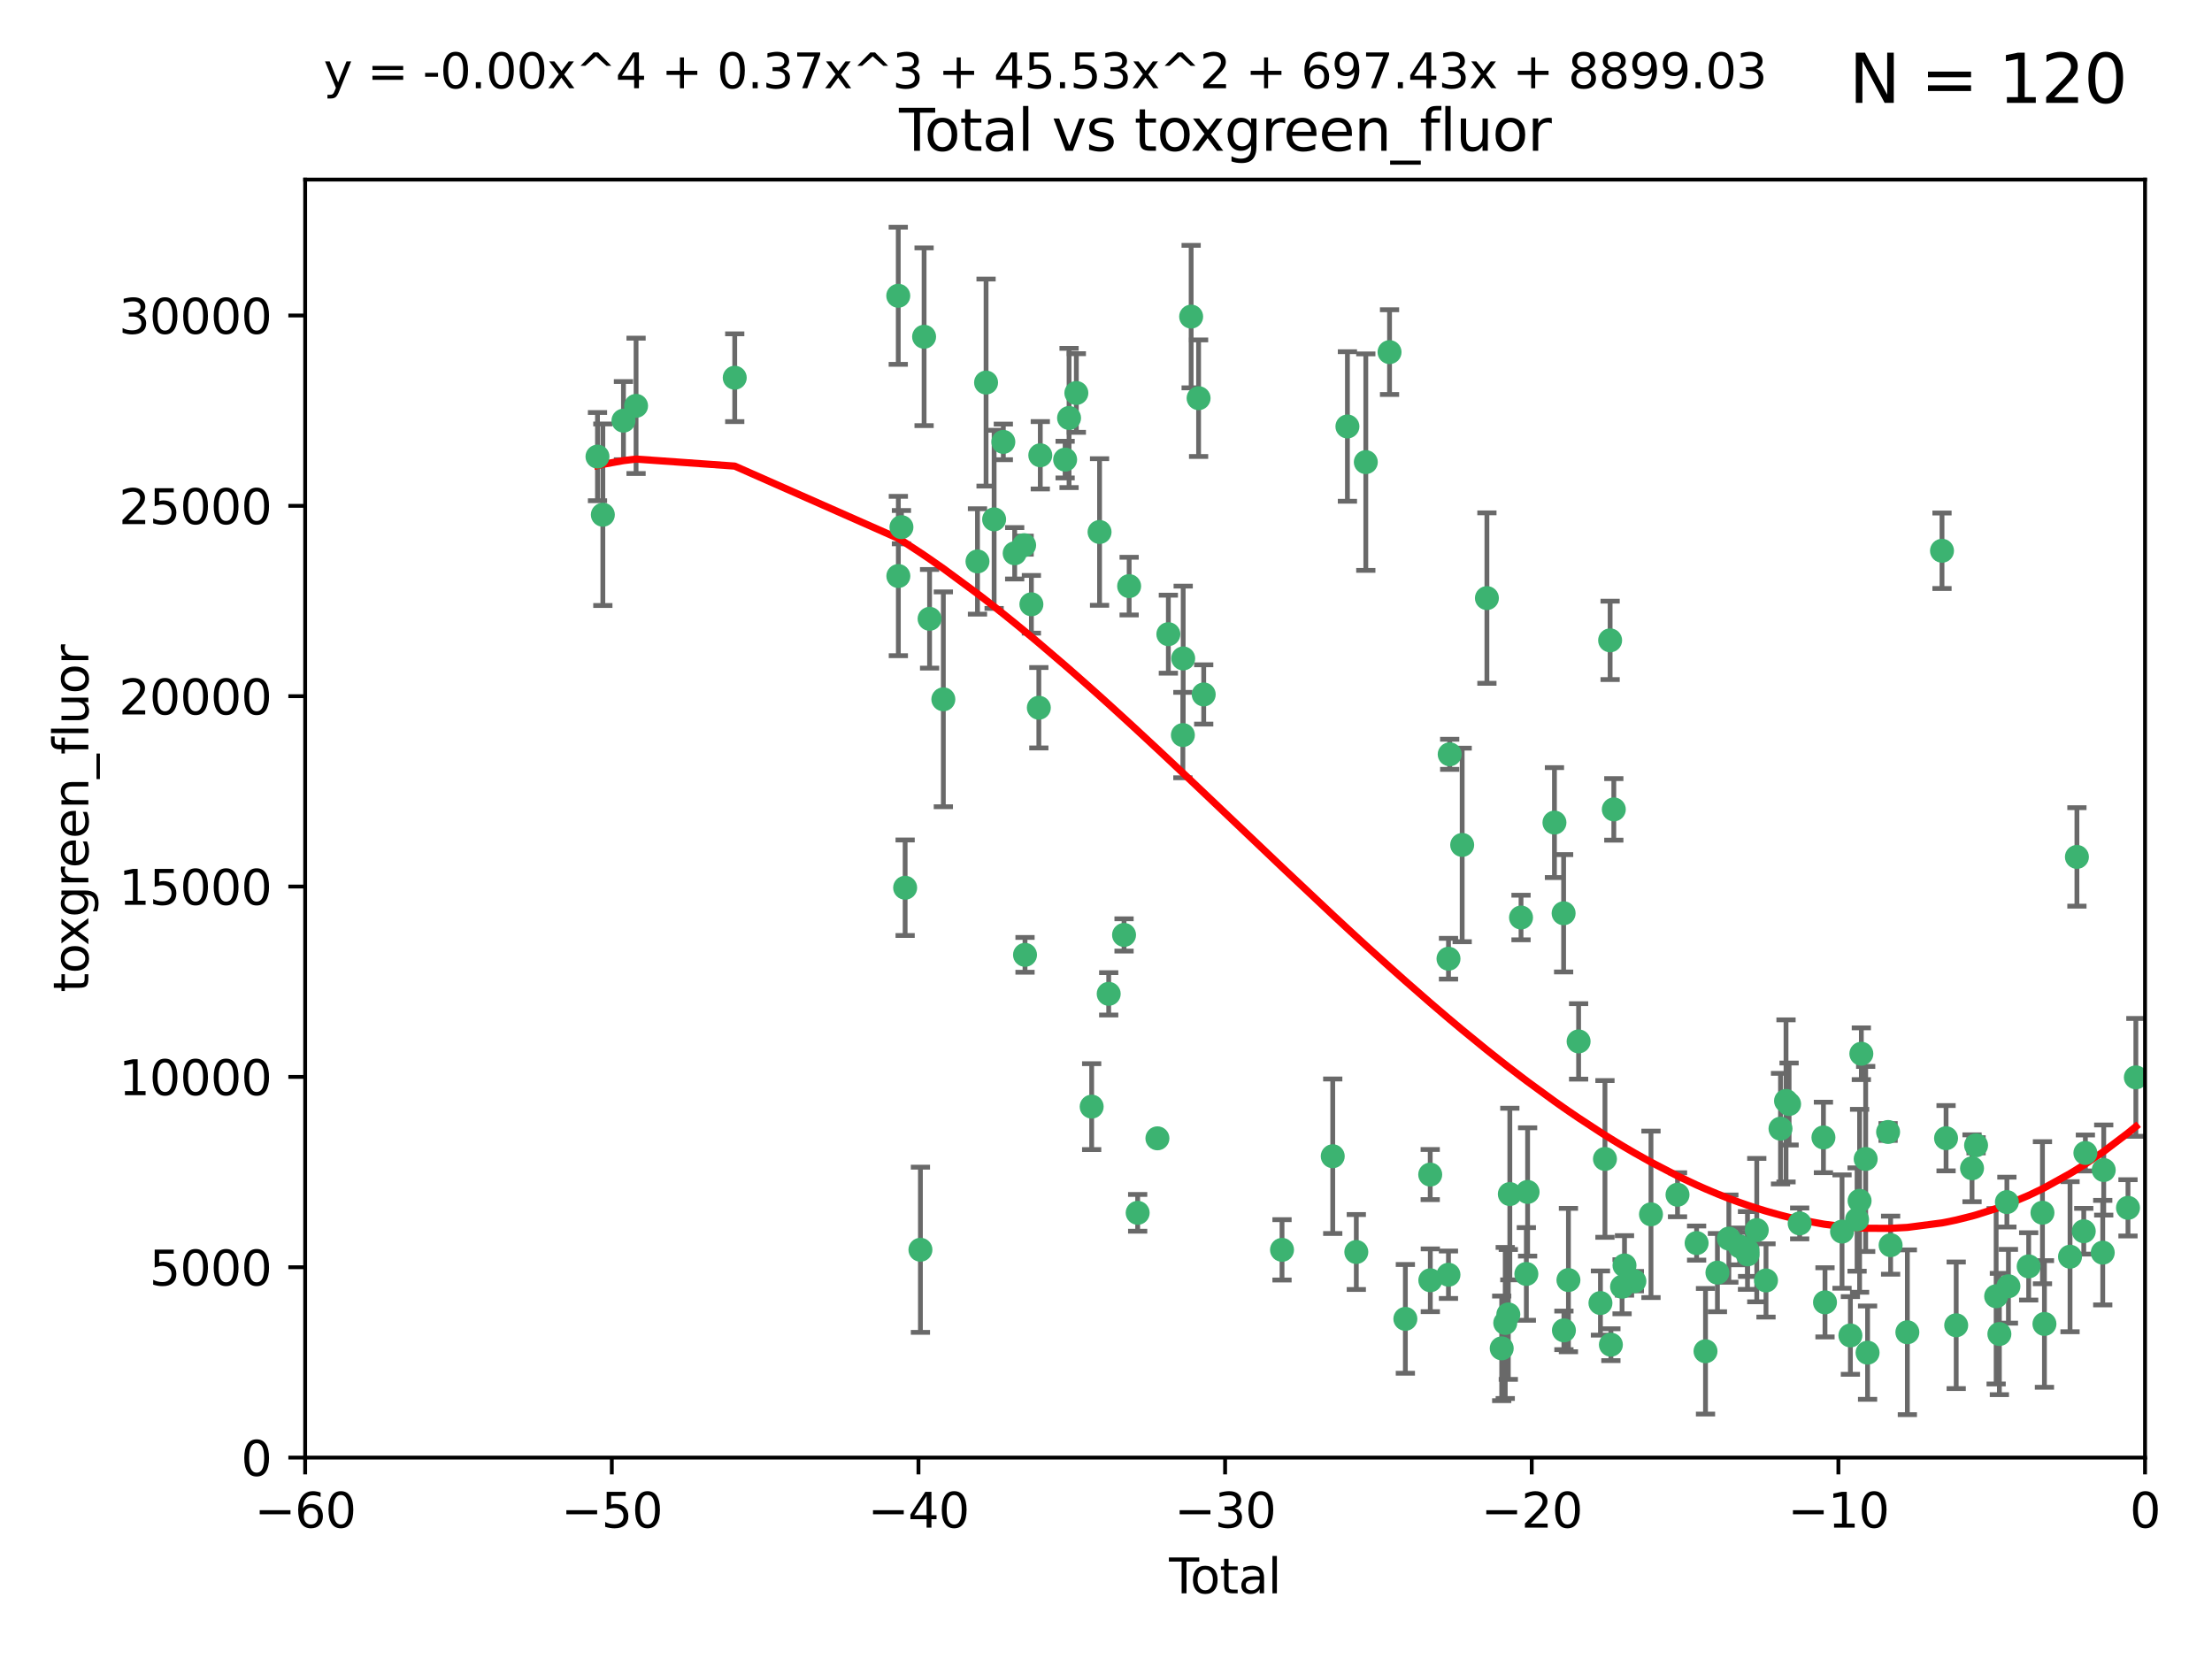 <?xml version="1.0" encoding="utf-8" standalone="no"?>
<!DOCTYPE svg PUBLIC "-//W3C//DTD SVG 1.1//EN"
  "http://www.w3.org/Graphics/SVG/1.1/DTD/svg11.dtd">
<svg xmlns:xlink="http://www.w3.org/1999/xlink" width="460.8pt" height="345.6pt" viewBox="0 0 460.8 345.6" xmlns="http://www.w3.org/2000/svg" version="1.1">
 <defs>
  <style type="text/css">*{stroke-linejoin: round; stroke-linecap: butt}</style>
 </defs>
 <g id="figure_1">
  <g id="patch_1">
   <path d="M 0 345.6 
L 460.8 345.6 
L 460.8 0 
L 0 0 
z
" style="fill: #ffffff"/>
  </g>
  <g id="axes_1">
   <g id="patch_2">
    <path d="M 63.571 303.64 
L 446.85 303.64 
L 446.85 37.411 
L 63.571 37.411 
z
" style="fill: #ffffff"/>
   </g>
   <g id="PathCollection_1">
    <defs>
     <path id="m7378b3d63a" d="M 0 1.118 
C 0.297 1.118 0.581 1 0.791 0.791 
C 1 0.581 1.118 0.297 1.118 0 
C 1.118 -0.297 1 -0.581 0.791 -0.791 
C 0.581 -1 0.297 -1.118 0 -1.118 
C -0.297 -1.118 -0.581 -1 -0.791 -0.791 
C -1 -0.581 -1.118 -0.297 -1.118 0 
C -1.118 0.297 -1 0.581 -0.791 0.791 
C -0.581 1 -0.297 1.118 0 1.118 
z
" style="stroke: #3cb371"/>
    </defs>
    <g clip-path="url(#p0329a9461e)">
     <use xlink:href="#m7378b3d63a" x="124.468" y="95.12" style="fill: #3cb371; stroke: #3cb371"/>
     <use xlink:href="#m7378b3d63a" x="125.584" y="107.23" style="fill: #3cb371; stroke: #3cb371"/>
     <use xlink:href="#m7378b3d63a" x="129.877" y="87.626" style="fill: #3cb371; stroke: #3cb371"/>
     <use xlink:href="#m7378b3d63a" x="132.505" y="84.546" style="fill: #3cb371; stroke: #3cb371"/>
     <use xlink:href="#m7378b3d63a" x="153.06" y="78.686" style="fill: #3cb371; stroke: #3cb371"/>
     <use xlink:href="#m7378b3d63a" x="187.124" y="61.614" style="fill: #3cb371; stroke: #3cb371"/>
     <use xlink:href="#m7378b3d63a" x="187.142" y="119.997" style="fill: #3cb371; stroke: #3cb371"/>
     <use xlink:href="#m7378b3d63a" x="187.787" y="109.814" style="fill: #3cb371; stroke: #3cb371"/>
     <use xlink:href="#m7378b3d63a" x="188.558" y="184.932" style="fill: #3cb371; stroke: #3cb371"/>
     <use xlink:href="#m7378b3d63a" x="191.742" y="260.346" style="fill: #3cb371; stroke: #3cb371"/>
     <use xlink:href="#m7378b3d63a" x="192.505" y="70.152" style="fill: #3cb371; stroke: #3cb371"/>
     <use xlink:href="#m7378b3d63a" x="193.65" y="128.909" style="fill: #3cb371; stroke: #3cb371"/>
     <use xlink:href="#m7378b3d63a" x="196.516" y="145.68" style="fill: #3cb371; stroke: #3cb371"/>
     <use xlink:href="#m7378b3d63a" x="203.628" y="116.959" style="fill: #3cb371; stroke: #3cb371"/>
     <use xlink:href="#m7378b3d63a" x="205.416" y="79.693" style="fill: #3cb371; stroke: #3cb371"/>
     <use xlink:href="#m7378b3d63a" x="207.094" y="108.191" style="fill: #3cb371; stroke: #3cb371"/>
     <use xlink:href="#m7378b3d63a" x="209.013" y="92.054" style="fill: #3cb371; stroke: #3cb371"/>
     <use xlink:href="#m7378b3d63a" x="211.376" y="115.259" style="fill: #3cb371; stroke: #3cb371"/>
     <use xlink:href="#m7378b3d63a" x="213.346" y="113.569" style="fill: #3cb371; stroke: #3cb371"/>
     <use xlink:href="#m7378b3d63a" x="213.53" y="198.911" style="fill: #3cb371; stroke: #3cb371"/>
     <use xlink:href="#m7378b3d63a" x="214.858" y="125.886" style="fill: #3cb371; stroke: #3cb371"/>
     <use xlink:href="#m7378b3d63a" x="216.408" y="147.433" style="fill: #3cb371; stroke: #3cb371"/>
     <use xlink:href="#m7378b3d63a" x="216.713" y="94.844" style="fill: #3cb371; stroke: #3cb371"/>
     <use xlink:href="#m7378b3d63a" x="221.886" y="95.747" style="fill: #3cb371; stroke: #3cb371"/>
     <use xlink:href="#m7378b3d63a" x="222.705" y="87.071" style="fill: #3cb371; stroke: #3cb371"/>
     <use xlink:href="#m7378b3d63a" x="224.223" y="81.868" style="fill: #3cb371; stroke: #3cb371"/>
     <use xlink:href="#m7378b3d63a" x="227.415" y="230.533" style="fill: #3cb371; stroke: #3cb371"/>
     <use xlink:href="#m7378b3d63a" x="229.058" y="110.825" style="fill: #3cb371; stroke: #3cb371"/>
     <use xlink:href="#m7378b3d63a" x="230.963" y="207.035" style="fill: #3cb371; stroke: #3cb371"/>
     <use xlink:href="#m7378b3d63a" x="234.16" y="194.763" style="fill: #3cb371; stroke: #3cb371"/>
     <use xlink:href="#m7378b3d63a" x="235.222" y="122.1" style="fill: #3cb371; stroke: #3cb371"/>
     <use xlink:href="#m7378b3d63a" x="236.998" y="252.655" style="fill: #3cb371; stroke: #3cb371"/>
     <use xlink:href="#m7378b3d63a" x="241.112" y="237.135" style="fill: #3cb371; stroke: #3cb371"/>
     <use xlink:href="#m7378b3d63a" x="243.389" y="132.112" style="fill: #3cb371; stroke: #3cb371"/>
     <use xlink:href="#m7378b3d63a" x="246.416" y="153.125" style="fill: #3cb371; stroke: #3cb371"/>
     <use xlink:href="#m7378b3d63a" x="246.481" y="137.163" style="fill: #3cb371; stroke: #3cb371"/>
     <use xlink:href="#m7378b3d63a" x="248.137" y="65.954" style="fill: #3cb371; stroke: #3cb371"/>
     <use xlink:href="#m7378b3d63a" x="249.689" y="82.947" style="fill: #3cb371; stroke: #3cb371"/>
     <use xlink:href="#m7378b3d63a" x="250.755" y="144.666" style="fill: #3cb371; stroke: #3cb371"/>
     <use xlink:href="#m7378b3d63a" x="267.068" y="260.363" style="fill: #3cb371; stroke: #3cb371"/>
     <use xlink:href="#m7378b3d63a" x="277.635" y="240.865" style="fill: #3cb371; stroke: #3cb371"/>
     <use xlink:href="#m7378b3d63a" x="280.693" y="88.842" style="fill: #3cb371; stroke: #3cb371"/>
     <use xlink:href="#m7378b3d63a" x="282.545" y="260.814" style="fill: #3cb371; stroke: #3cb371"/>
     <use xlink:href="#m7378b3d63a" x="284.523" y="96.269" style="fill: #3cb371; stroke: #3cb371"/>
     <use xlink:href="#m7378b3d63a" x="289.467" y="73.353" style="fill: #3cb371; stroke: #3cb371"/>
     <use xlink:href="#m7378b3d63a" x="292.762" y="274.743" style="fill: #3cb371; stroke: #3cb371"/>
     <use xlink:href="#m7378b3d63a" x="297.94" y="244.684" style="fill: #3cb371; stroke: #3cb371"/>
     <use xlink:href="#m7378b3d63a" x="297.961" y="266.705" style="fill: #3cb371; stroke: #3cb371"/>
     <use xlink:href="#m7378b3d63a" x="301.742" y="265.549" style="fill: #3cb371; stroke: #3cb371"/>
     <use xlink:href="#m7378b3d63a" x="301.749" y="199.719" style="fill: #3cb371; stroke: #3cb371"/>
     <use xlink:href="#m7378b3d63a" x="301.998" y="157.137" style="fill: #3cb371; stroke: #3cb371"/>
     <use xlink:href="#m7378b3d63a" x="304.598" y="176.015" style="fill: #3cb371; stroke: #3cb371"/>
     <use xlink:href="#m7378b3d63a" x="309.75" y="124.593" style="fill: #3cb371; stroke: #3cb371"/>
     <use xlink:href="#m7378b3d63a" x="312.834" y="280.886" style="fill: #3cb371; stroke: #3cb371"/>
     <use xlink:href="#m7378b3d63a" x="313.569" y="275.595" style="fill: #3cb371; stroke: #3cb371"/>
     <use xlink:href="#m7378b3d63a" x="314.21" y="273.822" style="fill: #3cb371; stroke: #3cb371"/>
     <use xlink:href="#m7378b3d63a" x="314.525" y="248.745" style="fill: #3cb371; stroke: #3cb371"/>
     <use xlink:href="#m7378b3d63a" x="316.858" y="191.136" style="fill: #3cb371; stroke: #3cb371"/>
     <use xlink:href="#m7378b3d63a" x="317.967" y="265.387" style="fill: #3cb371; stroke: #3cb371"/>
     <use xlink:href="#m7378b3d63a" x="318.23" y="248.303" style="fill: #3cb371; stroke: #3cb371"/>
     <use xlink:href="#m7378b3d63a" x="323.821" y="171.359" style="fill: #3cb371; stroke: #3cb371"/>
     <use xlink:href="#m7378b3d63a" x="325.73" y="190.25" style="fill: #3cb371; stroke: #3cb371"/>
     <use xlink:href="#m7378b3d63a" x="325.793" y="277.138" style="fill: #3cb371; stroke: #3cb371"/>
     <use xlink:href="#m7378b3d63a" x="326.734" y="266.66" style="fill: #3cb371; stroke: #3cb371"/>
     <use xlink:href="#m7378b3d63a" x="328.853" y="216.944" style="fill: #3cb371; stroke: #3cb371"/>
     <use xlink:href="#m7378b3d63a" x="333.402" y="271.446" style="fill: #3cb371; stroke: #3cb371"/>
     <use xlink:href="#m7378b3d63a" x="334.342" y="241.429" style="fill: #3cb371; stroke: #3cb371"/>
     <use xlink:href="#m7378b3d63a" x="335.418" y="133.397" style="fill: #3cb371; stroke: #3cb371"/>
     <use xlink:href="#m7378b3d63a" x="335.578" y="280.124" style="fill: #3cb371; stroke: #3cb371"/>
     <use xlink:href="#m7378b3d63a" x="336.187" y="168.611" style="fill: #3cb371; stroke: #3cb371"/>
     <use xlink:href="#m7378b3d63a" x="337.906" y="268.05" style="fill: #3cb371; stroke: #3cb371"/>
     <use xlink:href="#m7378b3d63a" x="338.413" y="263.611" style="fill: #3cb371; stroke: #3cb371"/>
     <use xlink:href="#m7378b3d63a" x="340.468" y="266.891" style="fill: #3cb371; stroke: #3cb371"/>
     <use xlink:href="#m7378b3d63a" x="343.931" y="252.966" style="fill: #3cb371; stroke: #3cb371"/>
     <use xlink:href="#m7378b3d63a" x="349.456" y="248.888" style="fill: #3cb371; stroke: #3cb371"/>
     <use xlink:href="#m7378b3d63a" x="353.435" y="258.956" style="fill: #3cb371; stroke: #3cb371"/>
     <use xlink:href="#m7378b3d63a" x="355.289" y="281.491" style="fill: #3cb371; stroke: #3cb371"/>
     <use xlink:href="#m7378b3d63a" x="357.773" y="265.109" style="fill: #3cb371; stroke: #3cb371"/>
     <use xlink:href="#m7378b3d63a" x="360.15" y="258.023" style="fill: #3cb371; stroke: #3cb371"/>
     <use xlink:href="#m7378b3d63a" x="362.418" y="259.654" style="fill: #3cb371; stroke: #3cb371"/>
     <use xlink:href="#m7378b3d63a" x="364.037" y="260.494" style="fill: #3cb371; stroke: #3cb371"/>
     <use xlink:href="#m7378b3d63a" x="364.056" y="261.313" style="fill: #3cb371; stroke: #3cb371"/>
     <use xlink:href="#m7378b3d63a" x="365.969" y="256.254" style="fill: #3cb371; stroke: #3cb371"/>
     <use xlink:href="#m7378b3d63a" x="367.891" y="266.742" style="fill: #3cb371; stroke: #3cb371"/>
     <use xlink:href="#m7378b3d63a" x="370.913" y="235.121" style="fill: #3cb371; stroke: #3cb371"/>
     <use xlink:href="#m7378b3d63a" x="372.061" y="229.34" style="fill: #3cb371; stroke: #3cb371"/>
     <use xlink:href="#m7378b3d63a" x="372.7" y="229.983" style="fill: #3cb371; stroke: #3cb371"/>
     <use xlink:href="#m7378b3d63a" x="374.905" y="254.862" style="fill: #3cb371; stroke: #3cb371"/>
     <use xlink:href="#m7378b3d63a" x="379.855" y="236.951" style="fill: #3cb371; stroke: #3cb371"/>
     <use xlink:href="#m7378b3d63a" x="380.181" y="271.301" style="fill: #3cb371; stroke: #3cb371"/>
     <use xlink:href="#m7378b3d63a" x="383.73" y="256.56" style="fill: #3cb371; stroke: #3cb371"/>
     <use xlink:href="#m7378b3d63a" x="385.471" y="278.198" style="fill: #3cb371; stroke: #3cb371"/>
     <use xlink:href="#m7378b3d63a" x="386.863" y="254.05" style="fill: #3cb371; stroke: #3cb371"/>
     <use xlink:href="#m7378b3d63a" x="387.387" y="250.148" style="fill: #3cb371; stroke: #3cb371"/>
     <use xlink:href="#m7378b3d63a" x="387.751" y="219.512" style="fill: #3cb371; stroke: #3cb371"/>
     <use xlink:href="#m7378b3d63a" x="388.656" y="241.433" style="fill: #3cb371; stroke: #3cb371"/>
     <use xlink:href="#m7378b3d63a" x="389.05" y="281.785" style="fill: #3cb371; stroke: #3cb371"/>
     <use xlink:href="#m7378b3d63a" x="393.325" y="235.812" style="fill: #3cb371; stroke: #3cb371"/>
     <use xlink:href="#m7378b3d63a" x="393.849" y="259.391" style="fill: #3cb371; stroke: #3cb371"/>
     <use xlink:href="#m7378b3d63a" x="397.338" y="277.535" style="fill: #3cb371; stroke: #3cb371"/>
     <use xlink:href="#m7378b3d63a" x="404.555" y="114.733" style="fill: #3cb371; stroke: #3cb371"/>
     <use xlink:href="#m7378b3d63a" x="405.4" y="237.111" style="fill: #3cb371; stroke: #3cb371"/>
     <use xlink:href="#m7378b3d63a" x="407.511" y="276.082" style="fill: #3cb371; stroke: #3cb371"/>
     <use xlink:href="#m7378b3d63a" x="410.811" y="243.372" style="fill: #3cb371; stroke: #3cb371"/>
     <use xlink:href="#m7378b3d63a" x="411.653" y="238.586" style="fill: #3cb371; stroke: #3cb371"/>
     <use xlink:href="#m7378b3d63a" x="415.834" y="270.034" style="fill: #3cb371; stroke: #3cb371"/>
     <use xlink:href="#m7378b3d63a" x="416.507" y="277.902" style="fill: #3cb371; stroke: #3cb371"/>
     <use xlink:href="#m7378b3d63a" x="418.073" y="250.416" style="fill: #3cb371; stroke: #3cb371"/>
     <use xlink:href="#m7378b3d63a" x="418.393" y="267.951" style="fill: #3cb371; stroke: #3cb371"/>
     <use xlink:href="#m7378b3d63a" x="422.61" y="263.811" style="fill: #3cb371; stroke: #3cb371"/>
     <use xlink:href="#m7378b3d63a" x="425.482" y="252.631" style="fill: #3cb371; stroke: #3cb371"/>
     <use xlink:href="#m7378b3d63a" x="425.895" y="275.805" style="fill: #3cb371; stroke: #3cb371"/>
     <use xlink:href="#m7378b3d63a" x="431.226" y="261.795" style="fill: #3cb371; stroke: #3cb371"/>
     <use xlink:href="#m7378b3d63a" x="432.66" y="178.51" style="fill: #3cb371; stroke: #3cb371"/>
     <use xlink:href="#m7378b3d63a" x="434.085" y="256.489" style="fill: #3cb371; stroke: #3cb371"/>
     <use xlink:href="#m7378b3d63a" x="434.424" y="240.186" style="fill: #3cb371; stroke: #3cb371"/>
     <use xlink:href="#m7378b3d63a" x="438.04" y="260.949" style="fill: #3cb371; stroke: #3cb371"/>
     <use xlink:href="#m7378b3d63a" x="438.245" y="243.74" style="fill: #3cb371; stroke: #3cb371"/>
     <use xlink:href="#m7378b3d63a" x="443.299" y="251.615" style="fill: #3cb371; stroke: #3cb371"/>
     <use xlink:href="#m7378b3d63a" x="444.939" y="224.435" style="fill: #3cb371; stroke: #3cb371"/>
    </g>
   </g>
   <g id="matplotlib.axis_1">
    <g id="xtick_1">
     <g id="line2d_1">
      <defs>
       <path id="m30b22f9c21" d="M 0 0 
L 0 3.5 
" style="stroke: #000000; stroke-width: 0.8"/>
      </defs>
      <g>
       <use xlink:href="#m30b22f9c21" x="63.571" y="303.64" style="stroke: #000000; stroke-width: 0.8"/>
      </g>
     </g>
     <g id="text_1">
      <!-- −60 -->
      <g transform="translate(53.019 318.238)scale(0.1 -0.1)">
       <defs>
        <path id="DejaVuSans-2212" d="M 678 2272 
L 4684 2272 
L 4684 1741 
L 678 1741 
L 678 2272 
z
" transform="scale(0.016)"/>
        <path id="DejaVuSans-36" d="M 2113 2584 
Q 1688 2584 1439 2293 
Q 1191 2003 1191 1497 
Q 1191 994 1439 701 
Q 1688 409 2113 409 
Q 2538 409 2786 701 
Q 3034 994 3034 1497 
Q 3034 2003 2786 2293 
Q 2538 2584 2113 2584 
z
M 3366 4563 
L 3366 3988 
Q 3128 4100 2886 4159 
Q 2644 4219 2406 4219 
Q 1781 4219 1451 3797 
Q 1122 3375 1075 2522 
Q 1259 2794 1537 2939 
Q 1816 3084 2150 3084 
Q 2853 3084 3261 2657 
Q 3669 2231 3669 1497 
Q 3669 778 3244 343 
Q 2819 -91 2113 -91 
Q 1303 -91 875 529 
Q 447 1150 447 2328 
Q 447 3434 972 4092 
Q 1497 4750 2381 4750 
Q 2619 4750 2861 4703 
Q 3103 4656 3366 4563 
z
" transform="scale(0.016)"/>
        <path id="DejaVuSans-30" d="M 2034 4250 
Q 1547 4250 1301 3770 
Q 1056 3291 1056 2328 
Q 1056 1369 1301 889 
Q 1547 409 2034 409 
Q 2525 409 2770 889 
Q 3016 1369 3016 2328 
Q 3016 3291 2770 3770 
Q 2525 4250 2034 4250 
z
M 2034 4750 
Q 2819 4750 3233 4129 
Q 3647 3509 3647 2328 
Q 3647 1150 3233 529 
Q 2819 -91 2034 -91 
Q 1250 -91 836 529 
Q 422 1150 422 2328 
Q 422 3509 836 4129 
Q 1250 4750 2034 4750 
z
" transform="scale(0.016)"/>
       </defs>
       <use xlink:href="#DejaVuSans-2212"/>
       <use xlink:href="#DejaVuSans-36" x="83.789"/>
       <use xlink:href="#DejaVuSans-30" x="147.412"/>
      </g>
     </g>
    </g>
    <g id="xtick_2">
     <g id="line2d_2">
      <g>
       <use xlink:href="#m30b22f9c21" x="127.451" y="303.64" style="stroke: #000000; stroke-width: 0.8"/>
      </g>
     </g>
     <g id="text_2">
      <!-- −50 -->
      <g transform="translate(116.899 318.238)scale(0.1 -0.1)">
       <defs>
        <path id="DejaVuSans-35" d="M 691 4666 
L 3169 4666 
L 3169 4134 
L 1269 4134 
L 1269 2991 
Q 1406 3038 1543 3061 
Q 1681 3084 1819 3084 
Q 2600 3084 3056 2656 
Q 3513 2228 3513 1497 
Q 3513 744 3044 326 
Q 2575 -91 1722 -91 
Q 1428 -91 1123 -41 
Q 819 9 494 109 
L 494 744 
Q 775 591 1075 516 
Q 1375 441 1709 441 
Q 2250 441 2565 725 
Q 2881 1009 2881 1497 
Q 2881 1984 2565 2268 
Q 2250 2553 1709 2553 
Q 1456 2553 1204 2497 
Q 953 2441 691 2322 
L 691 4666 
z
" transform="scale(0.016)"/>
       </defs>
       <use xlink:href="#DejaVuSans-2212"/>
       <use xlink:href="#DejaVuSans-35" x="83.789"/>
       <use xlink:href="#DejaVuSans-30" x="147.412"/>
      </g>
     </g>
    </g>
    <g id="xtick_3">
     <g id="line2d_3">
      <g>
       <use xlink:href="#m30b22f9c21" x="191.331" y="303.64" style="stroke: #000000; stroke-width: 0.8"/>
      </g>
     </g>
     <g id="text_3">
      <!-- −40 -->
      <g transform="translate(180.778 318.238)scale(0.1 -0.1)">
       <defs>
        <path id="DejaVuSans-34" d="M 2419 4116 
L 825 1625 
L 2419 1625 
L 2419 4116 
z
M 2253 4666 
L 3047 4666 
L 3047 1625 
L 3713 1625 
L 3713 1100 
L 3047 1100 
L 3047 0 
L 2419 0 
L 2419 1100 
L 313 1100 
L 313 1709 
L 2253 4666 
z
" transform="scale(0.016)"/>
       </defs>
       <use xlink:href="#DejaVuSans-2212"/>
       <use xlink:href="#DejaVuSans-34" x="83.789"/>
       <use xlink:href="#DejaVuSans-30" x="147.412"/>
      </g>
     </g>
    </g>
    <g id="xtick_4">
     <g id="line2d_4">
      <g>
       <use xlink:href="#m30b22f9c21" x="255.211" y="303.64" style="stroke: #000000; stroke-width: 0.8"/>
      </g>
     </g>
     <g id="text_4">
      <!-- −30 -->
      <g transform="translate(244.658 318.238)scale(0.1 -0.1)">
       <defs>
        <path id="DejaVuSans-33" d="M 2597 2516 
Q 3050 2419 3304 2112 
Q 3559 1806 3559 1356 
Q 3559 666 3084 287 
Q 2609 -91 1734 -91 
Q 1441 -91 1130 -33 
Q 819 25 488 141 
L 488 750 
Q 750 597 1062 519 
Q 1375 441 1716 441 
Q 2309 441 2620 675 
Q 2931 909 2931 1356 
Q 2931 1769 2642 2001 
Q 2353 2234 1838 2234 
L 1294 2234 
L 1294 2753 
L 1863 2753 
Q 2328 2753 2575 2939 
Q 2822 3125 2822 3475 
Q 2822 3834 2567 4026 
Q 2313 4219 1838 4219 
Q 1578 4219 1281 4162 
Q 984 4106 628 3988 
L 628 4550 
Q 988 4650 1302 4700 
Q 1616 4750 1894 4750 
Q 2613 4750 3031 4423 
Q 3450 4097 3450 3541 
Q 3450 3153 3228 2886 
Q 3006 2619 2597 2516 
z
" transform="scale(0.016)"/>
       </defs>
       <use xlink:href="#DejaVuSans-2212"/>
       <use xlink:href="#DejaVuSans-33" x="83.789"/>
       <use xlink:href="#DejaVuSans-30" x="147.412"/>
      </g>
     </g>
    </g>
    <g id="xtick_5">
     <g id="line2d_5">
      <g>
       <use xlink:href="#m30b22f9c21" x="319.09" y="303.64" style="stroke: #000000; stroke-width: 0.8"/>
      </g>
     </g>
     <g id="text_5">
      <!-- −20 -->
      <g transform="translate(308.538 318.238)scale(0.1 -0.1)">
       <defs>
        <path id="DejaVuSans-32" d="M 1228 531 
L 3431 531 
L 3431 0 
L 469 0 
L 469 531 
Q 828 903 1448 1529 
Q 2069 2156 2228 2338 
Q 2531 2678 2651 2914 
Q 2772 3150 2772 3378 
Q 2772 3750 2511 3984 
Q 2250 4219 1831 4219 
Q 1534 4219 1204 4116 
Q 875 4013 500 3803 
L 500 4441 
Q 881 4594 1212 4672 
Q 1544 4750 1819 4750 
Q 2544 4750 2975 4387 
Q 3406 4025 3406 3419 
Q 3406 3131 3298 2873 
Q 3191 2616 2906 2266 
Q 2828 2175 2409 1742 
Q 1991 1309 1228 531 
z
" transform="scale(0.016)"/>
       </defs>
       <use xlink:href="#DejaVuSans-2212"/>
       <use xlink:href="#DejaVuSans-32" x="83.789"/>
       <use xlink:href="#DejaVuSans-30" x="147.412"/>
      </g>
     </g>
    </g>
    <g id="xtick_6">
     <g id="line2d_6">
      <g>
       <use xlink:href="#m30b22f9c21" x="382.97" y="303.64" style="stroke: #000000; stroke-width: 0.8"/>
      </g>
     </g>
     <g id="text_6">
      <!-- −10 -->
      <g transform="translate(372.418 318.238)scale(0.1 -0.1)">
       <defs>
        <path id="DejaVuSans-31" d="M 794 531 
L 1825 531 
L 1825 4091 
L 703 3866 
L 703 4441 
L 1819 4666 
L 2450 4666 
L 2450 531 
L 3481 531 
L 3481 0 
L 794 0 
L 794 531 
z
" transform="scale(0.016)"/>
       </defs>
       <use xlink:href="#DejaVuSans-2212"/>
       <use xlink:href="#DejaVuSans-31" x="83.789"/>
       <use xlink:href="#DejaVuSans-30" x="147.412"/>
      </g>
     </g>
    </g>
    <g id="xtick_7">
     <g id="line2d_7">
      <g>
       <use xlink:href="#m30b22f9c21" x="446.85" y="303.64" style="stroke: #000000; stroke-width: 0.8"/>
      </g>
     </g>
     <g id="text_7">
      <!-- 0 -->
      <g transform="translate(443.669 318.238)scale(0.1 -0.1)">
       <use xlink:href="#DejaVuSans-30"/>
      </g>
     </g>
    </g>
    <g id="text_8">
     <!-- Total -->
     <g transform="translate(243.534 331.917)scale(0.1 -0.1)">
      <defs>
       <path id="DejaVuSans-54" d="M -19 4666 
L 3928 4666 
L 3928 4134 
L 2272 4134 
L 2272 0 
L 1638 0 
L 1638 4134 
L -19 4134 
L -19 4666 
z
" transform="scale(0.016)"/>
       <path id="DejaVuSans-6f" d="M 1959 3097 
Q 1497 3097 1228 2736 
Q 959 2375 959 1747 
Q 959 1119 1226 758 
Q 1494 397 1959 397 
Q 2419 397 2687 759 
Q 2956 1122 2956 1747 
Q 2956 2369 2687 2733 
Q 2419 3097 1959 3097 
z
M 1959 3584 
Q 2709 3584 3137 3096 
Q 3566 2609 3566 1747 
Q 3566 888 3137 398 
Q 2709 -91 1959 -91 
Q 1206 -91 779 398 
Q 353 888 353 1747 
Q 353 2609 779 3096 
Q 1206 3584 1959 3584 
z
" transform="scale(0.016)"/>
       <path id="DejaVuSans-74" d="M 1172 4494 
L 1172 3500 
L 2356 3500 
L 2356 3053 
L 1172 3053 
L 1172 1153 
Q 1172 725 1289 603 
Q 1406 481 1766 481 
L 2356 481 
L 2356 0 
L 1766 0 
Q 1100 0 847 248 
Q 594 497 594 1153 
L 594 3053 
L 172 3053 
L 172 3500 
L 594 3500 
L 594 4494 
L 1172 4494 
z
" transform="scale(0.016)"/>
       <path id="DejaVuSans-61" d="M 2194 1759 
Q 1497 1759 1228 1600 
Q 959 1441 959 1056 
Q 959 750 1161 570 
Q 1363 391 1709 391 
Q 2188 391 2477 730 
Q 2766 1069 2766 1631 
L 2766 1759 
L 2194 1759 
z
M 3341 1997 
L 3341 0 
L 2766 0 
L 2766 531 
Q 2569 213 2275 61 
Q 1981 -91 1556 -91 
Q 1019 -91 701 211 
Q 384 513 384 1019 
Q 384 1609 779 1909 
Q 1175 2209 1959 2209 
L 2766 2209 
L 2766 2266 
Q 2766 2663 2505 2880 
Q 2244 3097 1772 3097 
Q 1472 3097 1187 3025 
Q 903 2953 641 2809 
L 641 3341 
Q 956 3463 1253 3523 
Q 1550 3584 1831 3584 
Q 2591 3584 2966 3190 
Q 3341 2797 3341 1997 
z
" transform="scale(0.016)"/>
       <path id="DejaVuSans-6c" d="M 603 4863 
L 1178 4863 
L 1178 0 
L 603 0 
L 603 4863 
z
" transform="scale(0.016)"/>
      </defs>
      <use xlink:href="#DejaVuSans-54"/>
      <use xlink:href="#DejaVuSans-6f" x="44.084"/>
      <use xlink:href="#DejaVuSans-74" x="105.266"/>
      <use xlink:href="#DejaVuSans-61" x="144.475"/>
      <use xlink:href="#DejaVuSans-6c" x="205.754"/>
     </g>
    </g>
   </g>
   <g id="matplotlib.axis_2">
    <g id="ytick_1">
     <g id="line2d_8">
      <defs>
       <path id="ma50de7022c" d="M 0 0 
L -3.5 0 
" style="stroke: #000000; stroke-width: 0.8"/>
      </defs>
      <g>
       <use xlink:href="#ma50de7022c" x="63.571" y="303.64" style="stroke: #000000; stroke-width: 0.8"/>
      </g>
     </g>
     <g id="text_9">
      <!-- 0 -->
      <g transform="translate(50.209 307.439)scale(0.1 -0.1)">
       <use xlink:href="#DejaVuSans-30"/>
      </g>
     </g>
    </g>
    <g id="ytick_2">
     <g id="line2d_9">
      <g>
       <use xlink:href="#ma50de7022c" x="63.571" y="263.988" style="stroke: #000000; stroke-width: 0.8"/>
      </g>
     </g>
     <g id="text_10">
      <!-- 5000 -->
      <g transform="translate(31.121 267.787)scale(0.1 -0.1)">
       <use xlink:href="#DejaVuSans-35"/>
       <use xlink:href="#DejaVuSans-30" x="63.623"/>
       <use xlink:href="#DejaVuSans-30" x="127.246"/>
       <use xlink:href="#DejaVuSans-30" x="190.869"/>
      </g>
     </g>
    </g>
    <g id="ytick_3">
     <g id="line2d_10">
      <g>
       <use xlink:href="#ma50de7022c" x="63.571" y="224.336" style="stroke: #000000; stroke-width: 0.8"/>
      </g>
     </g>
     <g id="text_11">
      <!-- 10000 -->
      <g transform="translate(24.759 228.135)scale(0.1 -0.1)">
       <use xlink:href="#DejaVuSans-31"/>
       <use xlink:href="#DejaVuSans-30" x="63.623"/>
       <use xlink:href="#DejaVuSans-30" x="127.246"/>
       <use xlink:href="#DejaVuSans-30" x="190.869"/>
       <use xlink:href="#DejaVuSans-30" x="254.492"/>
      </g>
     </g>
    </g>
    <g id="ytick_4">
     <g id="line2d_11">
      <g>
       <use xlink:href="#ma50de7022c" x="63.571" y="184.684" style="stroke: #000000; stroke-width: 0.8"/>
      </g>
     </g>
     <g id="text_12">
      <!-- 15000 -->
      <g transform="translate(24.759 188.483)scale(0.1 -0.1)">
       <use xlink:href="#DejaVuSans-31"/>
       <use xlink:href="#DejaVuSans-35" x="63.623"/>
       <use xlink:href="#DejaVuSans-30" x="127.246"/>
       <use xlink:href="#DejaVuSans-30" x="190.869"/>
       <use xlink:href="#DejaVuSans-30" x="254.492"/>
      </g>
     </g>
    </g>
    <g id="ytick_5">
     <g id="line2d_12">
      <g>
       <use xlink:href="#ma50de7022c" x="63.571" y="145.031" style="stroke: #000000; stroke-width: 0.8"/>
      </g>
     </g>
     <g id="text_13">
      <!-- 20000 -->
      <g transform="translate(24.759 148.831)scale(0.1 -0.1)">
       <use xlink:href="#DejaVuSans-32"/>
       <use xlink:href="#DejaVuSans-30" x="63.623"/>
       <use xlink:href="#DejaVuSans-30" x="127.246"/>
       <use xlink:href="#DejaVuSans-30" x="190.869"/>
       <use xlink:href="#DejaVuSans-30" x="254.492"/>
      </g>
     </g>
    </g>
    <g id="ytick_6">
     <g id="line2d_13">
      <g>
       <use xlink:href="#ma50de7022c" x="63.571" y="105.379" style="stroke: #000000; stroke-width: 0.8"/>
      </g>
     </g>
     <g id="text_14">
      <!-- 25000 -->
      <g transform="translate(24.759 109.178)scale(0.1 -0.1)">
       <use xlink:href="#DejaVuSans-32"/>
       <use xlink:href="#DejaVuSans-35" x="63.623"/>
       <use xlink:href="#DejaVuSans-30" x="127.246"/>
       <use xlink:href="#DejaVuSans-30" x="190.869"/>
       <use xlink:href="#DejaVuSans-30" x="254.492"/>
      </g>
     </g>
    </g>
    <g id="ytick_7">
     <g id="line2d_14">
      <g>
       <use xlink:href="#ma50de7022c" x="63.571" y="65.727" style="stroke: #000000; stroke-width: 0.8"/>
      </g>
     </g>
     <g id="text_15">
      <!-- 30000 -->
      <g transform="translate(24.759 69.526)scale(0.1 -0.1)">
       <use xlink:href="#DejaVuSans-33"/>
       <use xlink:href="#DejaVuSans-30" x="63.623"/>
       <use xlink:href="#DejaVuSans-30" x="127.246"/>
       <use xlink:href="#DejaVuSans-30" x="190.869"/>
       <use xlink:href="#DejaVuSans-30" x="254.492"/>
      </g>
     </g>
    </g>
    <g id="text_16">
     <!-- toxgreen_fluor -->
     <g transform="translate(18.401 206.72)rotate(-90)scale(0.1 -0.1)">
      <defs>
       <path id="DejaVuSans-78" d="M 3513 3500 
L 2247 1797 
L 3578 0 
L 2900 0 
L 1881 1375 
L 863 0 
L 184 0 
L 1544 1831 
L 300 3500 
L 978 3500 
L 1906 2253 
L 2834 3500 
L 3513 3500 
z
" transform="scale(0.016)"/>
       <path id="DejaVuSans-67" d="M 2906 1791 
Q 2906 2416 2648 2759 
Q 2391 3103 1925 3103 
Q 1463 3103 1205 2759 
Q 947 2416 947 1791 
Q 947 1169 1205 825 
Q 1463 481 1925 481 
Q 2391 481 2648 825 
Q 2906 1169 2906 1791 
z
M 3481 434 
Q 3481 -459 3084 -895 
Q 2688 -1331 1869 -1331 
Q 1566 -1331 1297 -1286 
Q 1028 -1241 775 -1147 
L 775 -588 
Q 1028 -725 1275 -790 
Q 1522 -856 1778 -856 
Q 2344 -856 2625 -561 
Q 2906 -266 2906 331 
L 2906 616 
Q 2728 306 2450 153 
Q 2172 0 1784 0 
Q 1141 0 747 490 
Q 353 981 353 1791 
Q 353 2603 747 3093 
Q 1141 3584 1784 3584 
Q 2172 3584 2450 3431 
Q 2728 3278 2906 2969 
L 2906 3500 
L 3481 3500 
L 3481 434 
z
" transform="scale(0.016)"/>
       <path id="DejaVuSans-72" d="M 2631 2963 
Q 2534 3019 2420 3045 
Q 2306 3072 2169 3072 
Q 1681 3072 1420 2755 
Q 1159 2438 1159 1844 
L 1159 0 
L 581 0 
L 581 3500 
L 1159 3500 
L 1159 2956 
Q 1341 3275 1631 3429 
Q 1922 3584 2338 3584 
Q 2397 3584 2469 3576 
Q 2541 3569 2628 3553 
L 2631 2963 
z
" transform="scale(0.016)"/>
       <path id="DejaVuSans-65" d="M 3597 1894 
L 3597 1613 
L 953 1613 
Q 991 1019 1311 708 
Q 1631 397 2203 397 
Q 2534 397 2845 478 
Q 3156 559 3463 722 
L 3463 178 
Q 3153 47 2828 -22 
Q 2503 -91 2169 -91 
Q 1331 -91 842 396 
Q 353 884 353 1716 
Q 353 2575 817 3079 
Q 1281 3584 2069 3584 
Q 2775 3584 3186 3129 
Q 3597 2675 3597 1894 
z
M 3022 2063 
Q 3016 2534 2758 2815 
Q 2500 3097 2075 3097 
Q 1594 3097 1305 2825 
Q 1016 2553 972 2059 
L 3022 2063 
z
" transform="scale(0.016)"/>
       <path id="DejaVuSans-6e" d="M 3513 2113 
L 3513 0 
L 2938 0 
L 2938 2094 
Q 2938 2591 2744 2837 
Q 2550 3084 2163 3084 
Q 1697 3084 1428 2787 
Q 1159 2491 1159 1978 
L 1159 0 
L 581 0 
L 581 3500 
L 1159 3500 
L 1159 2956 
Q 1366 3272 1645 3428 
Q 1925 3584 2291 3584 
Q 2894 3584 3203 3211 
Q 3513 2838 3513 2113 
z
" transform="scale(0.016)"/>
       <path id="DejaVuSans-5f" d="M 3263 -1063 
L 3263 -1509 
L -63 -1509 
L -63 -1063 
L 3263 -1063 
z
" transform="scale(0.016)"/>
       <path id="DejaVuSans-66" d="M 2375 4863 
L 2375 4384 
L 1825 4384 
Q 1516 4384 1395 4259 
Q 1275 4134 1275 3809 
L 1275 3500 
L 2222 3500 
L 2222 3053 
L 1275 3053 
L 1275 0 
L 697 0 
L 697 3053 
L 147 3053 
L 147 3500 
L 697 3500 
L 697 3744 
Q 697 4328 969 4595 
Q 1241 4863 1831 4863 
L 2375 4863 
z
" transform="scale(0.016)"/>
       <path id="DejaVuSans-75" d="M 544 1381 
L 544 3500 
L 1119 3500 
L 1119 1403 
Q 1119 906 1312 657 
Q 1506 409 1894 409 
Q 2359 409 2629 706 
Q 2900 1003 2900 1516 
L 2900 3500 
L 3475 3500 
L 3475 0 
L 2900 0 
L 2900 538 
Q 2691 219 2414 64 
Q 2138 -91 1772 -91 
Q 1169 -91 856 284 
Q 544 659 544 1381 
z
M 1991 3584 
L 1991 3584 
z
" transform="scale(0.016)"/>
      </defs>
      <use xlink:href="#DejaVuSans-74"/>
      <use xlink:href="#DejaVuSans-6f" x="39.209"/>
      <use xlink:href="#DejaVuSans-78" x="97.266"/>
      <use xlink:href="#DejaVuSans-67" x="156.445"/>
      <use xlink:href="#DejaVuSans-72" x="219.922"/>
      <use xlink:href="#DejaVuSans-65" x="258.785"/>
      <use xlink:href="#DejaVuSans-65" x="320.309"/>
      <use xlink:href="#DejaVuSans-6e" x="381.832"/>
      <use xlink:href="#DejaVuSans-5f" x="445.211"/>
      <use xlink:href="#DejaVuSans-66" x="495.211"/>
      <use xlink:href="#DejaVuSans-6c" x="530.416"/>
      <use xlink:href="#DejaVuSans-75" x="558.199"/>
      <use xlink:href="#DejaVuSans-6f" x="621.578"/>
      <use xlink:href="#DejaVuSans-72" x="682.76"/>
     </g>
    </g>
   </g>
   <g id="LineCollection_1">
    <path d="M 124.468 104.304 
L 124.468 85.936 
" clip-path="url(#p0329a9461e)" style="fill: none; stroke: #696969"/>
    <path d="M 125.584 126.137 
L 125.584 88.323 
" clip-path="url(#p0329a9461e)" style="fill: none; stroke: #696969"/>
    <path d="M 129.877 95.764 
L 129.877 79.489 
" clip-path="url(#p0329a9461e)" style="fill: none; stroke: #696969"/>
    <path d="M 132.505 98.644 
L 132.505 70.448 
" clip-path="url(#p0329a9461e)" style="fill: none; stroke: #696969"/>
    <path d="M 153.06 87.827 
L 153.06 69.545 
" clip-path="url(#p0329a9461e)" style="fill: none; stroke: #696969"/>
    <path d="M 187.124 75.896 
L 187.124 47.331 
" clip-path="url(#p0329a9461e)" style="fill: none; stroke: #696969"/>
    <path d="M 187.142 136.594 
L 187.142 103.4 
" clip-path="url(#p0329a9461e)" style="fill: none; stroke: #696969"/>
    <path d="M 187.787 113.284 
L 187.787 106.343 
" clip-path="url(#p0329a9461e)" style="fill: none; stroke: #696969"/>
    <path d="M 188.558 194.882 
L 188.558 174.983 
" clip-path="url(#p0329a9461e)" style="fill: none; stroke: #696969"/>
    <path d="M 191.742 277.551 
L 191.742 243.142 
" clip-path="url(#p0329a9461e)" style="fill: none; stroke: #696969"/>
    <path d="M 192.505 88.667 
L 192.505 51.638 
" clip-path="url(#p0329a9461e)" style="fill: none; stroke: #696969"/>
    <path d="M 193.65 139.184 
L 193.65 118.634 
" clip-path="url(#p0329a9461e)" style="fill: none; stroke: #696969"/>
    <path d="M 196.516 168.055 
L 196.516 123.306 
" clip-path="url(#p0329a9461e)" style="fill: none; stroke: #696969"/>
    <path d="M 203.628 127.938 
L 203.628 105.98 
" clip-path="url(#p0329a9461e)" style="fill: none; stroke: #696969"/>
    <path d="M 205.416 101.259 
L 205.416 58.126 
" clip-path="url(#p0329a9461e)" style="fill: none; stroke: #696969"/>
    <path d="M 207.094 126.744 
L 207.094 89.638 
" clip-path="url(#p0329a9461e)" style="fill: none; stroke: #696969"/>
    <path d="M 209.013 95.764 
L 209.013 88.343 
" clip-path="url(#p0329a9461e)" style="fill: none; stroke: #696969"/>
    <path d="M 211.376 120.615 
L 211.376 109.904 
" clip-path="url(#p0329a9461e)" style="fill: none; stroke: #696969"/>
    <path d="M 213.346 115.454 
L 213.346 111.684 
" clip-path="url(#p0329a9461e)" style="fill: none; stroke: #696969"/>
    <path d="M 213.53 202.538 
L 213.53 195.284 
" clip-path="url(#p0329a9461e)" style="fill: none; stroke: #696969"/>
    <path d="M 214.858 131.895 
L 214.858 119.876 
" clip-path="url(#p0329a9461e)" style="fill: none; stroke: #696969"/>
    <path d="M 216.408 155.811 
L 216.408 139.055 
" clip-path="url(#p0329a9461e)" style="fill: none; stroke: #696969"/>
    <path d="M 216.713 101.864 
L 216.713 87.824 
" clip-path="url(#p0329a9461e)" style="fill: none; stroke: #696969"/>
    <path d="M 221.886 99.567 
L 221.886 91.927 
" clip-path="url(#p0329a9461e)" style="fill: none; stroke: #696969"/>
    <path d="M 222.705 101.573 
L 222.705 72.568 
" clip-path="url(#p0329a9461e)" style="fill: none; stroke: #696969"/>
    <path d="M 224.223 90.058 
L 224.223 73.677 
" clip-path="url(#p0329a9461e)" style="fill: none; stroke: #696969"/>
    <path d="M 227.415 239.483 
L 227.415 221.583 
" clip-path="url(#p0329a9461e)" style="fill: none; stroke: #696969"/>
    <path d="M 229.058 126.093 
L 229.058 95.557 
" clip-path="url(#p0329a9461e)" style="fill: none; stroke: #696969"/>
    <path d="M 230.963 211.445 
L 230.963 202.625 
" clip-path="url(#p0329a9461e)" style="fill: none; stroke: #696969"/>
    <path d="M 234.16 198.124 
L 234.16 191.402 
" clip-path="url(#p0329a9461e)" style="fill: none; stroke: #696969"/>
    <path d="M 235.222 128.11 
L 235.222 116.09 
" clip-path="url(#p0329a9461e)" style="fill: none; stroke: #696969"/>
    <path d="M 236.998 256.485 
L 236.998 248.825 
" clip-path="url(#p0329a9461e)" style="fill: none; stroke: #696969"/>
    <path d="M 241.112 237.649 
L 241.112 236.621 
" clip-path="url(#p0329a9461e)" style="fill: none; stroke: #696969"/>
    <path d="M 243.389 140.239 
L 243.389 123.985 
" clip-path="url(#p0329a9461e)" style="fill: none; stroke: #696969"/>
    <path d="M 246.416 162.021 
L 246.416 144.23 
" clip-path="url(#p0329a9461e)" style="fill: none; stroke: #696969"/>
    <path d="M 246.481 152.223 
L 246.481 122.103 
" clip-path="url(#p0329a9461e)" style="fill: none; stroke: #696969"/>
    <path d="M 248.137 80.795 
L 248.137 51.112 
" clip-path="url(#p0329a9461e)" style="fill: none; stroke: #696969"/>
    <path d="M 249.689 95.088 
L 249.689 70.806 
" clip-path="url(#p0329a9461e)" style="fill: none; stroke: #696969"/>
    <path d="M 250.755 150.84 
L 250.755 138.491 
" clip-path="url(#p0329a9461e)" style="fill: none; stroke: #696969"/>
    <path d="M 267.068 266.648 
L 267.068 254.078 
" clip-path="url(#p0329a9461e)" style="fill: none; stroke: #696969"/>
    <path d="M 277.635 256.957 
L 277.635 224.772 
" clip-path="url(#p0329a9461e)" style="fill: none; stroke: #696969"/>
    <path d="M 280.693 104.418 
L 280.693 73.266 
" clip-path="url(#p0329a9461e)" style="fill: none; stroke: #696969"/>
    <path d="M 282.545 268.618 
L 282.545 253.009 
" clip-path="url(#p0329a9461e)" style="fill: none; stroke: #696969"/>
    <path d="M 284.523 118.817 
L 284.523 73.721 
" clip-path="url(#p0329a9461e)" style="fill: none; stroke: #696969"/>
    <path d="M 289.467 82.18 
L 289.467 64.525 
" clip-path="url(#p0329a9461e)" style="fill: none; stroke: #696969"/>
    <path d="M 292.762 286.068 
L 292.762 263.418 
" clip-path="url(#p0329a9461e)" style="fill: none; stroke: #696969"/>
    <path d="M 297.94 249.902 
L 297.94 239.466 
" clip-path="url(#p0329a9461e)" style="fill: none; stroke: #696969"/>
    <path d="M 297.961 273.246 
L 297.961 260.165 
" clip-path="url(#p0329a9461e)" style="fill: none; stroke: #696969"/>
    <path d="M 301.742 270.492 
L 301.742 260.606 
" clip-path="url(#p0329a9461e)" style="fill: none; stroke: #696969"/>
    <path d="M 301.749 203.964 
L 301.749 195.474 
" clip-path="url(#p0329a9461e)" style="fill: none; stroke: #696969"/>
    <path d="M 301.998 160.272 
L 301.998 154.002 
" clip-path="url(#p0329a9461e)" style="fill: none; stroke: #696969"/>
    <path d="M 304.598 196.178 
L 304.598 155.853 
" clip-path="url(#p0329a9461e)" style="fill: none; stroke: #696969"/>
    <path d="M 309.75 142.345 
L 309.75 106.841 
" clip-path="url(#p0329a9461e)" style="fill: none; stroke: #696969"/>
    <path d="M 312.834 291.781 
L 312.834 269.992 
" clip-path="url(#p0329a9461e)" style="fill: none; stroke: #696969"/>
    <path d="M 313.569 291.333 
L 313.569 259.858 
" clip-path="url(#p0329a9461e)" style="fill: none; stroke: #696969"/>
    <path d="M 314.21 287.346 
L 314.21 260.298 
" clip-path="url(#p0329a9461e)" style="fill: none; stroke: #696969"/>
    <path d="M 314.525 266.622 
L 314.525 230.867 
" clip-path="url(#p0329a9461e)" style="fill: none; stroke: #696969"/>
    <path d="M 316.858 195.781 
L 316.858 186.49 
" clip-path="url(#p0329a9461e)" style="fill: none; stroke: #696969"/>
    <path d="M 317.967 275.04 
L 317.967 255.735 
" clip-path="url(#p0329a9461e)" style="fill: none; stroke: #696969"/>
    <path d="M 318.23 261.666 
L 318.23 234.94 
" clip-path="url(#p0329a9461e)" style="fill: none; stroke: #696969"/>
    <path d="M 323.821 182.809 
L 323.821 159.909 
" clip-path="url(#p0329a9461e)" style="fill: none; stroke: #696969"/>
    <path d="M 325.73 202.473 
L 325.73 178.028 
" clip-path="url(#p0329a9461e)" style="fill: none; stroke: #696969"/>
    <path d="M 325.793 281.156 
L 325.793 273.12 
" clip-path="url(#p0329a9461e)" style="fill: none; stroke: #696969"/>
    <path d="M 326.734 281.593 
L 326.734 251.727 
" clip-path="url(#p0329a9461e)" style="fill: none; stroke: #696969"/>
    <path d="M 328.853 224.8 
L 328.853 209.088 
" clip-path="url(#p0329a9461e)" style="fill: none; stroke: #696969"/>
    <path d="M 333.402 278.13 
L 333.402 264.761 
" clip-path="url(#p0329a9461e)" style="fill: none; stroke: #696969"/>
    <path d="M 334.342 257.755 
L 334.342 225.102 
" clip-path="url(#p0329a9461e)" style="fill: none; stroke: #696969"/>
    <path d="M 335.418 141.56 
L 335.418 125.234 
" clip-path="url(#p0329a9461e)" style="fill: none; stroke: #696969"/>
    <path d="M 335.578 283.439 
L 335.578 276.809 
" clip-path="url(#p0329a9461e)" style="fill: none; stroke: #696969"/>
    <path d="M 336.187 175.02 
L 336.187 162.203 
" clip-path="url(#p0329a9461e)" style="fill: none; stroke: #696969"/>
    <path d="M 337.906 273.685 
L 337.906 262.416 
" clip-path="url(#p0329a9461e)" style="fill: none; stroke: #696969"/>
    <path d="M 338.413 269.814 
L 338.413 257.409 
" clip-path="url(#p0329a9461e)" style="fill: none; stroke: #696969"/>
    <path d="M 340.468 268.915 
L 340.468 264.867 
" clip-path="url(#p0329a9461e)" style="fill: none; stroke: #696969"/>
    <path d="M 343.931 270.302 
L 343.931 235.63 
" clip-path="url(#p0329a9461e)" style="fill: none; stroke: #696969"/>
    <path d="M 349.456 253.468 
L 349.456 244.308 
" clip-path="url(#p0329a9461e)" style="fill: none; stroke: #696969"/>
    <path d="M 353.435 262.51 
L 353.435 255.401 
" clip-path="url(#p0329a9461e)" style="fill: none; stroke: #696969"/>
    <path d="M 355.289 294.573 
L 355.289 268.409 
" clip-path="url(#p0329a9461e)" style="fill: none; stroke: #696969"/>
    <path d="M 357.773 273.258 
L 357.773 256.96 
" clip-path="url(#p0329a9461e)" style="fill: none; stroke: #696969"/>
    <path d="M 360.15 267.111 
L 360.15 248.935 
" clip-path="url(#p0329a9461e)" style="fill: none; stroke: #696969"/>
    <path d="M 362.418 263.489 
L 362.418 255.819 
" clip-path="url(#p0329a9461e)" style="fill: none; stroke: #696969"/>
    <path d="M 364.037 268.601 
L 364.037 252.387 
" clip-path="url(#p0329a9461e)" style="fill: none; stroke: #696969"/>
    <path d="M 364.056 265.901 
L 364.056 256.725 
" clip-path="url(#p0329a9461e)" style="fill: none; stroke: #696969"/>
    <path d="M 365.969 271.194 
L 365.969 241.315 
" clip-path="url(#p0329a9461e)" style="fill: none; stroke: #696969"/>
    <path d="M 367.891 274.374 
L 367.891 259.111 
" clip-path="url(#p0329a9461e)" style="fill: none; stroke: #696969"/>
    <path d="M 370.913 246.641 
L 370.913 223.601 
" clip-path="url(#p0329a9461e)" style="fill: none; stroke: #696969"/>
    <path d="M 372.061 246.223 
L 372.061 212.456 
" clip-path="url(#p0329a9461e)" style="fill: none; stroke: #696969"/>
    <path d="M 372.7 238.521 
L 372.7 221.445 
" clip-path="url(#p0329a9461e)" style="fill: none; stroke: #696969"/>
    <path d="M 374.905 258.081 
L 374.905 251.644 
" clip-path="url(#p0329a9461e)" style="fill: none; stroke: #696969"/>
    <path d="M 379.855 244.295 
L 379.855 229.606 
" clip-path="url(#p0329a9461e)" style="fill: none; stroke: #696969"/>
    <path d="M 380.181 278.508 
L 380.181 264.093 
" clip-path="url(#p0329a9461e)" style="fill: none; stroke: #696969"/>
    <path d="M 383.73 268.368 
L 383.73 244.753 
" clip-path="url(#p0329a9461e)" style="fill: none; stroke: #696969"/>
    <path d="M 385.471 286.292 
L 385.471 270.105 
" clip-path="url(#p0329a9461e)" style="fill: none; stroke: #696969"/>
    <path d="M 386.863 264.81 
L 386.863 243.29 
" clip-path="url(#p0329a9461e)" style="fill: none; stroke: #696969"/>
    <path d="M 387.387 269.198 
L 387.387 231.098 
" clip-path="url(#p0329a9461e)" style="fill: none; stroke: #696969"/>
    <path d="M 387.751 224.901 
L 387.751 214.122 
" clip-path="url(#p0329a9461e)" style="fill: none; stroke: #696969"/>
    <path d="M 388.656 260.708 
L 388.656 222.157 
" clip-path="url(#p0329a9461e)" style="fill: none; stroke: #696969"/>
    <path d="M 389.05 291.505 
L 389.05 272.065 
" clip-path="url(#p0329a9461e)" style="fill: none; stroke: #696969"/>
    <path d="M 393.325 237.567 
L 393.325 234.057 
" clip-path="url(#p0329a9461e)" style="fill: none; stroke: #696969"/>
    <path d="M 393.849 265.44 
L 393.849 253.341 
" clip-path="url(#p0329a9461e)" style="fill: none; stroke: #696969"/>
    <path d="M 397.338 294.696 
L 397.338 260.374 
" clip-path="url(#p0329a9461e)" style="fill: none; stroke: #696969"/>
    <path d="M 404.555 122.598 
L 404.555 106.869 
" clip-path="url(#p0329a9461e)" style="fill: none; stroke: #696969"/>
    <path d="M 405.4 243.911 
L 405.4 230.31 
" clip-path="url(#p0329a9461e)" style="fill: none; stroke: #696969"/>
    <path d="M 407.511 289.262 
L 407.511 262.903 
" clip-path="url(#p0329a9461e)" style="fill: none; stroke: #696969"/>
    <path d="M 410.811 250.336 
L 410.811 236.408 
" clip-path="url(#p0329a9461e)" style="fill: none; stroke: #696969"/>
    <path d="M 411.653 240.175 
L 411.653 236.996 
" clip-path="url(#p0329a9461e)" style="fill: none; stroke: #696969"/>
    <path d="M 415.834 288.304 
L 415.834 251.763 
" clip-path="url(#p0329a9461e)" style="fill: none; stroke: #696969"/>
    <path d="M 416.507 290.532 
L 416.507 265.271 
" clip-path="url(#p0329a9461e)" style="fill: none; stroke: #696969"/>
    <path d="M 418.073 255.609 
L 418.073 245.223 
" clip-path="url(#p0329a9461e)" style="fill: none; stroke: #696969"/>
    <path d="M 418.393 275.631 
L 418.393 260.271 
" clip-path="url(#p0329a9461e)" style="fill: none; stroke: #696969"/>
    <path d="M 422.61 270.824 
L 422.61 256.798 
" clip-path="url(#p0329a9461e)" style="fill: none; stroke: #696969"/>
    <path d="M 425.482 267.428 
L 425.482 237.833 
" clip-path="url(#p0329a9461e)" style="fill: none; stroke: #696969"/>
    <path d="M 425.895 288.999 
L 425.895 262.612 
" clip-path="url(#p0329a9461e)" style="fill: none; stroke: #696969"/>
    <path d="M 431.226 277.427 
L 431.226 246.163 
" clip-path="url(#p0329a9461e)" style="fill: none; stroke: #696969"/>
    <path d="M 432.66 188.769 
L 432.66 168.25 
" clip-path="url(#p0329a9461e)" style="fill: none; stroke: #696969"/>
    <path d="M 434.085 261.249 
L 434.085 251.728 
" clip-path="url(#p0329a9461e)" style="fill: none; stroke: #696969"/>
    <path d="M 434.424 243.931 
L 434.424 236.442 
" clip-path="url(#p0329a9461e)" style="fill: none; stroke: #696969"/>
    <path d="M 438.04 271.837 
L 438.04 250.061 
" clip-path="url(#p0329a9461e)" style="fill: none; stroke: #696969"/>
    <path d="M 438.245 253.126 
L 438.245 234.354 
" clip-path="url(#p0329a9461e)" style="fill: none; stroke: #696969"/>
    <path d="M 443.299 257.477 
L 443.299 245.753 
" clip-path="url(#p0329a9461e)" style="fill: none; stroke: #696969"/>
    <path d="M 444.939 236.707 
L 444.939 212.163 
" clip-path="url(#p0329a9461e)" style="fill: none; stroke: #696969"/>
   </g>
   <g id="line2d_15">
    <defs>
     <path id="m3965134098" d="M 2 0 
L -2 -0 
" style="stroke: #696969"/>
    </defs>
    <g clip-path="url(#p0329a9461e)">
     <use xlink:href="#m3965134098" x="124.468" y="104.304" style="fill: #696969; stroke: #696969"/>
     <use xlink:href="#m3965134098" x="125.584" y="126.137" style="fill: #696969; stroke: #696969"/>
     <use xlink:href="#m3965134098" x="129.877" y="95.764" style="fill: #696969; stroke: #696969"/>
     <use xlink:href="#m3965134098" x="132.505" y="98.644" style="fill: #696969; stroke: #696969"/>
     <use xlink:href="#m3965134098" x="153.06" y="87.827" style="fill: #696969; stroke: #696969"/>
     <use xlink:href="#m3965134098" x="187.124" y="75.896" style="fill: #696969; stroke: #696969"/>
     <use xlink:href="#m3965134098" x="187.142" y="136.594" style="fill: #696969; stroke: #696969"/>
     <use xlink:href="#m3965134098" x="187.787" y="113.284" style="fill: #696969; stroke: #696969"/>
     <use xlink:href="#m3965134098" x="188.558" y="194.882" style="fill: #696969; stroke: #696969"/>
     <use xlink:href="#m3965134098" x="191.742" y="277.551" style="fill: #696969; stroke: #696969"/>
     <use xlink:href="#m3965134098" x="192.505" y="88.667" style="fill: #696969; stroke: #696969"/>
     <use xlink:href="#m3965134098" x="193.65" y="139.184" style="fill: #696969; stroke: #696969"/>
     <use xlink:href="#m3965134098" x="196.516" y="168.055" style="fill: #696969; stroke: #696969"/>
     <use xlink:href="#m3965134098" x="203.628" y="127.938" style="fill: #696969; stroke: #696969"/>
     <use xlink:href="#m3965134098" x="205.416" y="101.259" style="fill: #696969; stroke: #696969"/>
     <use xlink:href="#m3965134098" x="207.094" y="126.744" style="fill: #696969; stroke: #696969"/>
     <use xlink:href="#m3965134098" x="209.013" y="95.764" style="fill: #696969; stroke: #696969"/>
     <use xlink:href="#m3965134098" x="211.376" y="120.615" style="fill: #696969; stroke: #696969"/>
     <use xlink:href="#m3965134098" x="213.346" y="115.454" style="fill: #696969; stroke: #696969"/>
     <use xlink:href="#m3965134098" x="213.53" y="202.538" style="fill: #696969; stroke: #696969"/>
     <use xlink:href="#m3965134098" x="214.858" y="131.895" style="fill: #696969; stroke: #696969"/>
     <use xlink:href="#m3965134098" x="216.408" y="155.811" style="fill: #696969; stroke: #696969"/>
     <use xlink:href="#m3965134098" x="216.713" y="101.864" style="fill: #696969; stroke: #696969"/>
     <use xlink:href="#m3965134098" x="221.886" y="99.567" style="fill: #696969; stroke: #696969"/>
     <use xlink:href="#m3965134098" x="222.705" y="101.573" style="fill: #696969; stroke: #696969"/>
     <use xlink:href="#m3965134098" x="224.223" y="90.058" style="fill: #696969; stroke: #696969"/>
     <use xlink:href="#m3965134098" x="227.415" y="239.483" style="fill: #696969; stroke: #696969"/>
     <use xlink:href="#m3965134098" x="229.058" y="126.093" style="fill: #696969; stroke: #696969"/>
     <use xlink:href="#m3965134098" x="230.963" y="211.445" style="fill: #696969; stroke: #696969"/>
     <use xlink:href="#m3965134098" x="234.16" y="198.124" style="fill: #696969; stroke: #696969"/>
     <use xlink:href="#m3965134098" x="235.222" y="128.11" style="fill: #696969; stroke: #696969"/>
     <use xlink:href="#m3965134098" x="236.998" y="256.485" style="fill: #696969; stroke: #696969"/>
     <use xlink:href="#m3965134098" x="241.112" y="237.649" style="fill: #696969; stroke: #696969"/>
     <use xlink:href="#m3965134098" x="243.389" y="140.239" style="fill: #696969; stroke: #696969"/>
     <use xlink:href="#m3965134098" x="246.416" y="162.021" style="fill: #696969; stroke: #696969"/>
     <use xlink:href="#m3965134098" x="246.481" y="152.223" style="fill: #696969; stroke: #696969"/>
     <use xlink:href="#m3965134098" x="248.137" y="80.795" style="fill: #696969; stroke: #696969"/>
     <use xlink:href="#m3965134098" x="249.689" y="95.088" style="fill: #696969; stroke: #696969"/>
     <use xlink:href="#m3965134098" x="250.755" y="150.84" style="fill: #696969; stroke: #696969"/>
     <use xlink:href="#m3965134098" x="267.068" y="266.648" style="fill: #696969; stroke: #696969"/>
     <use xlink:href="#m3965134098" x="277.635" y="256.957" style="fill: #696969; stroke: #696969"/>
     <use xlink:href="#m3965134098" x="280.693" y="104.418" style="fill: #696969; stroke: #696969"/>
     <use xlink:href="#m3965134098" x="282.545" y="268.618" style="fill: #696969; stroke: #696969"/>
     <use xlink:href="#m3965134098" x="284.523" y="118.817" style="fill: #696969; stroke: #696969"/>
     <use xlink:href="#m3965134098" x="289.467" y="82.18" style="fill: #696969; stroke: #696969"/>
     <use xlink:href="#m3965134098" x="292.762" y="286.068" style="fill: #696969; stroke: #696969"/>
     <use xlink:href="#m3965134098" x="297.94" y="249.902" style="fill: #696969; stroke: #696969"/>
     <use xlink:href="#m3965134098" x="297.961" y="273.246" style="fill: #696969; stroke: #696969"/>
     <use xlink:href="#m3965134098" x="301.742" y="270.492" style="fill: #696969; stroke: #696969"/>
     <use xlink:href="#m3965134098" x="301.749" y="203.964" style="fill: #696969; stroke: #696969"/>
     <use xlink:href="#m3965134098" x="301.998" y="160.272" style="fill: #696969; stroke: #696969"/>
     <use xlink:href="#m3965134098" x="304.598" y="196.178" style="fill: #696969; stroke: #696969"/>
     <use xlink:href="#m3965134098" x="309.75" y="142.345" style="fill: #696969; stroke: #696969"/>
     <use xlink:href="#m3965134098" x="312.834" y="291.781" style="fill: #696969; stroke: #696969"/>
     <use xlink:href="#m3965134098" x="313.569" y="291.333" style="fill: #696969; stroke: #696969"/>
     <use xlink:href="#m3965134098" x="314.21" y="287.346" style="fill: #696969; stroke: #696969"/>
     <use xlink:href="#m3965134098" x="314.525" y="266.622" style="fill: #696969; stroke: #696969"/>
     <use xlink:href="#m3965134098" x="316.858" y="195.781" style="fill: #696969; stroke: #696969"/>
     <use xlink:href="#m3965134098" x="317.967" y="275.04" style="fill: #696969; stroke: #696969"/>
     <use xlink:href="#m3965134098" x="318.23" y="261.666" style="fill: #696969; stroke: #696969"/>
     <use xlink:href="#m3965134098" x="323.821" y="182.809" style="fill: #696969; stroke: #696969"/>
     <use xlink:href="#m3965134098" x="325.73" y="202.473" style="fill: #696969; stroke: #696969"/>
     <use xlink:href="#m3965134098" x="325.793" y="281.156" style="fill: #696969; stroke: #696969"/>
     <use xlink:href="#m3965134098" x="326.734" y="281.593" style="fill: #696969; stroke: #696969"/>
     <use xlink:href="#m3965134098" x="328.853" y="224.8" style="fill: #696969; stroke: #696969"/>
     <use xlink:href="#m3965134098" x="333.402" y="278.13" style="fill: #696969; stroke: #696969"/>
     <use xlink:href="#m3965134098" x="334.342" y="257.755" style="fill: #696969; stroke: #696969"/>
     <use xlink:href="#m3965134098" x="335.418" y="141.56" style="fill: #696969; stroke: #696969"/>
     <use xlink:href="#m3965134098" x="335.578" y="283.439" style="fill: #696969; stroke: #696969"/>
     <use xlink:href="#m3965134098" x="336.187" y="175.02" style="fill: #696969; stroke: #696969"/>
     <use xlink:href="#m3965134098" x="337.906" y="273.685" style="fill: #696969; stroke: #696969"/>
     <use xlink:href="#m3965134098" x="338.413" y="269.814" style="fill: #696969; stroke: #696969"/>
     <use xlink:href="#m3965134098" x="340.468" y="268.915" style="fill: #696969; stroke: #696969"/>
     <use xlink:href="#m3965134098" x="343.931" y="270.302" style="fill: #696969; stroke: #696969"/>
     <use xlink:href="#m3965134098" x="349.456" y="253.468" style="fill: #696969; stroke: #696969"/>
     <use xlink:href="#m3965134098" x="353.435" y="262.51" style="fill: #696969; stroke: #696969"/>
     <use xlink:href="#m3965134098" x="355.289" y="294.573" style="fill: #696969; stroke: #696969"/>
     <use xlink:href="#m3965134098" x="357.773" y="273.258" style="fill: #696969; stroke: #696969"/>
     <use xlink:href="#m3965134098" x="360.15" y="267.111" style="fill: #696969; stroke: #696969"/>
     <use xlink:href="#m3965134098" x="362.418" y="263.489" style="fill: #696969; stroke: #696969"/>
     <use xlink:href="#m3965134098" x="364.037" y="268.601" style="fill: #696969; stroke: #696969"/>
     <use xlink:href="#m3965134098" x="364.056" y="265.901" style="fill: #696969; stroke: #696969"/>
     <use xlink:href="#m3965134098" x="365.969" y="271.194" style="fill: #696969; stroke: #696969"/>
     <use xlink:href="#m3965134098" x="367.891" y="274.374" style="fill: #696969; stroke: #696969"/>
     <use xlink:href="#m3965134098" x="370.913" y="246.641" style="fill: #696969; stroke: #696969"/>
     <use xlink:href="#m3965134098" x="372.061" y="246.223" style="fill: #696969; stroke: #696969"/>
     <use xlink:href="#m3965134098" x="372.7" y="238.521" style="fill: #696969; stroke: #696969"/>
     <use xlink:href="#m3965134098" x="374.905" y="258.081" style="fill: #696969; stroke: #696969"/>
     <use xlink:href="#m3965134098" x="379.855" y="244.295" style="fill: #696969; stroke: #696969"/>
     <use xlink:href="#m3965134098" x="380.181" y="278.508" style="fill: #696969; stroke: #696969"/>
     <use xlink:href="#m3965134098" x="383.73" y="268.368" style="fill: #696969; stroke: #696969"/>
     <use xlink:href="#m3965134098" x="385.471" y="286.292" style="fill: #696969; stroke: #696969"/>
     <use xlink:href="#m3965134098" x="386.863" y="264.81" style="fill: #696969; stroke: #696969"/>
     <use xlink:href="#m3965134098" x="387.387" y="269.198" style="fill: #696969; stroke: #696969"/>
     <use xlink:href="#m3965134098" x="387.751" y="224.901" style="fill: #696969; stroke: #696969"/>
     <use xlink:href="#m3965134098" x="388.656" y="260.708" style="fill: #696969; stroke: #696969"/>
     <use xlink:href="#m3965134098" x="389.05" y="291.505" style="fill: #696969; stroke: #696969"/>
     <use xlink:href="#m3965134098" x="393.325" y="237.567" style="fill: #696969; stroke: #696969"/>
     <use xlink:href="#m3965134098" x="393.849" y="265.44" style="fill: #696969; stroke: #696969"/>
     <use xlink:href="#m3965134098" x="397.338" y="294.696" style="fill: #696969; stroke: #696969"/>
     <use xlink:href="#m3965134098" x="404.555" y="122.598" style="fill: #696969; stroke: #696969"/>
     <use xlink:href="#m3965134098" x="405.4" y="243.911" style="fill: #696969; stroke: #696969"/>
     <use xlink:href="#m3965134098" x="407.511" y="289.262" style="fill: #696969; stroke: #696969"/>
     <use xlink:href="#m3965134098" x="410.811" y="250.336" style="fill: #696969; stroke: #696969"/>
     <use xlink:href="#m3965134098" x="411.653" y="240.175" style="fill: #696969; stroke: #696969"/>
     <use xlink:href="#m3965134098" x="415.834" y="288.304" style="fill: #696969; stroke: #696969"/>
     <use xlink:href="#m3965134098" x="416.507" y="290.532" style="fill: #696969; stroke: #696969"/>
     <use xlink:href="#m3965134098" x="418.073" y="255.609" style="fill: #696969; stroke: #696969"/>
     <use xlink:href="#m3965134098" x="418.393" y="275.631" style="fill: #696969; stroke: #696969"/>
     <use xlink:href="#m3965134098" x="422.61" y="270.824" style="fill: #696969; stroke: #696969"/>
     <use xlink:href="#m3965134098" x="425.482" y="267.428" style="fill: #696969; stroke: #696969"/>
     <use xlink:href="#m3965134098" x="425.895" y="288.999" style="fill: #696969; stroke: #696969"/>
     <use xlink:href="#m3965134098" x="431.226" y="277.427" style="fill: #696969; stroke: #696969"/>
     <use xlink:href="#m3965134098" x="432.66" y="188.769" style="fill: #696969; stroke: #696969"/>
     <use xlink:href="#m3965134098" x="434.085" y="261.249" style="fill: #696969; stroke: #696969"/>
     <use xlink:href="#m3965134098" x="434.424" y="243.931" style="fill: #696969; stroke: #696969"/>
     <use xlink:href="#m3965134098" x="438.04" y="271.837" style="fill: #696969; stroke: #696969"/>
     <use xlink:href="#m3965134098" x="438.245" y="253.126" style="fill: #696969; stroke: #696969"/>
     <use xlink:href="#m3965134098" x="443.299" y="257.477" style="fill: #696969; stroke: #696969"/>
     <use xlink:href="#m3965134098" x="444.939" y="236.707" style="fill: #696969; stroke: #696969"/>
    </g>
   </g>
   <g id="line2d_16">
    <g clip-path="url(#p0329a9461e)">
     <use xlink:href="#m3965134098" x="124.468" y="85.936" style="fill: #696969; stroke: #696969"/>
     <use xlink:href="#m3965134098" x="125.584" y="88.323" style="fill: #696969; stroke: #696969"/>
     <use xlink:href="#m3965134098" x="129.877" y="79.489" style="fill: #696969; stroke: #696969"/>
     <use xlink:href="#m3965134098" x="132.505" y="70.448" style="fill: #696969; stroke: #696969"/>
     <use xlink:href="#m3965134098" x="153.06" y="69.545" style="fill: #696969; stroke: #696969"/>
     <use xlink:href="#m3965134098" x="187.124" y="47.331" style="fill: #696969; stroke: #696969"/>
     <use xlink:href="#m3965134098" x="187.142" y="103.4" style="fill: #696969; stroke: #696969"/>
     <use xlink:href="#m3965134098" x="187.787" y="106.343" style="fill: #696969; stroke: #696969"/>
     <use xlink:href="#m3965134098" x="188.558" y="174.983" style="fill: #696969; stroke: #696969"/>
     <use xlink:href="#m3965134098" x="191.742" y="243.142" style="fill: #696969; stroke: #696969"/>
     <use xlink:href="#m3965134098" x="192.505" y="51.638" style="fill: #696969; stroke: #696969"/>
     <use xlink:href="#m3965134098" x="193.65" y="118.634" style="fill: #696969; stroke: #696969"/>
     <use xlink:href="#m3965134098" x="196.516" y="123.306" style="fill: #696969; stroke: #696969"/>
     <use xlink:href="#m3965134098" x="203.628" y="105.98" style="fill: #696969; stroke: #696969"/>
     <use xlink:href="#m3965134098" x="205.416" y="58.126" style="fill: #696969; stroke: #696969"/>
     <use xlink:href="#m3965134098" x="207.094" y="89.638" style="fill: #696969; stroke: #696969"/>
     <use xlink:href="#m3965134098" x="209.013" y="88.343" style="fill: #696969; stroke: #696969"/>
     <use xlink:href="#m3965134098" x="211.376" y="109.904" style="fill: #696969; stroke: #696969"/>
     <use xlink:href="#m3965134098" x="213.346" y="111.684" style="fill: #696969; stroke: #696969"/>
     <use xlink:href="#m3965134098" x="213.53" y="195.284" style="fill: #696969; stroke: #696969"/>
     <use xlink:href="#m3965134098" x="214.858" y="119.876" style="fill: #696969; stroke: #696969"/>
     <use xlink:href="#m3965134098" x="216.408" y="139.055" style="fill: #696969; stroke: #696969"/>
     <use xlink:href="#m3965134098" x="216.713" y="87.824" style="fill: #696969; stroke: #696969"/>
     <use xlink:href="#m3965134098" x="221.886" y="91.927" style="fill: #696969; stroke: #696969"/>
     <use xlink:href="#m3965134098" x="222.705" y="72.568" style="fill: #696969; stroke: #696969"/>
     <use xlink:href="#m3965134098" x="224.223" y="73.677" style="fill: #696969; stroke: #696969"/>
     <use xlink:href="#m3965134098" x="227.415" y="221.583" style="fill: #696969; stroke: #696969"/>
     <use xlink:href="#m3965134098" x="229.058" y="95.557" style="fill: #696969; stroke: #696969"/>
     <use xlink:href="#m3965134098" x="230.963" y="202.625" style="fill: #696969; stroke: #696969"/>
     <use xlink:href="#m3965134098" x="234.16" y="191.402" style="fill: #696969; stroke: #696969"/>
     <use xlink:href="#m3965134098" x="235.222" y="116.09" style="fill: #696969; stroke: #696969"/>
     <use xlink:href="#m3965134098" x="236.998" y="248.825" style="fill: #696969; stroke: #696969"/>
     <use xlink:href="#m3965134098" x="241.112" y="236.621" style="fill: #696969; stroke: #696969"/>
     <use xlink:href="#m3965134098" x="243.389" y="123.985" style="fill: #696969; stroke: #696969"/>
     <use xlink:href="#m3965134098" x="246.416" y="144.23" style="fill: #696969; stroke: #696969"/>
     <use xlink:href="#m3965134098" x="246.481" y="122.103" style="fill: #696969; stroke: #696969"/>
     <use xlink:href="#m3965134098" x="248.137" y="51.112" style="fill: #696969; stroke: #696969"/>
     <use xlink:href="#m3965134098" x="249.689" y="70.806" style="fill: #696969; stroke: #696969"/>
     <use xlink:href="#m3965134098" x="250.755" y="138.491" style="fill: #696969; stroke: #696969"/>
     <use xlink:href="#m3965134098" x="267.068" y="254.078" style="fill: #696969; stroke: #696969"/>
     <use xlink:href="#m3965134098" x="277.635" y="224.772" style="fill: #696969; stroke: #696969"/>
     <use xlink:href="#m3965134098" x="280.693" y="73.266" style="fill: #696969; stroke: #696969"/>
     <use xlink:href="#m3965134098" x="282.545" y="253.009" style="fill: #696969; stroke: #696969"/>
     <use xlink:href="#m3965134098" x="284.523" y="73.721" style="fill: #696969; stroke: #696969"/>
     <use xlink:href="#m3965134098" x="289.467" y="64.525" style="fill: #696969; stroke: #696969"/>
     <use xlink:href="#m3965134098" x="292.762" y="263.418" style="fill: #696969; stroke: #696969"/>
     <use xlink:href="#m3965134098" x="297.94" y="239.466" style="fill: #696969; stroke: #696969"/>
     <use xlink:href="#m3965134098" x="297.961" y="260.165" style="fill: #696969; stroke: #696969"/>
     <use xlink:href="#m3965134098" x="301.742" y="260.606" style="fill: #696969; stroke: #696969"/>
     <use xlink:href="#m3965134098" x="301.749" y="195.474" style="fill: #696969; stroke: #696969"/>
     <use xlink:href="#m3965134098" x="301.998" y="154.002" style="fill: #696969; stroke: #696969"/>
     <use xlink:href="#m3965134098" x="304.598" y="155.853" style="fill: #696969; stroke: #696969"/>
     <use xlink:href="#m3965134098" x="309.75" y="106.841" style="fill: #696969; stroke: #696969"/>
     <use xlink:href="#m3965134098" x="312.834" y="269.992" style="fill: #696969; stroke: #696969"/>
     <use xlink:href="#m3965134098" x="313.569" y="259.858" style="fill: #696969; stroke: #696969"/>
     <use xlink:href="#m3965134098" x="314.21" y="260.298" style="fill: #696969; stroke: #696969"/>
     <use xlink:href="#m3965134098" x="314.525" y="230.867" style="fill: #696969; stroke: #696969"/>
     <use xlink:href="#m3965134098" x="316.858" y="186.49" style="fill: #696969; stroke: #696969"/>
     <use xlink:href="#m3965134098" x="317.967" y="255.735" style="fill: #696969; stroke: #696969"/>
     <use xlink:href="#m3965134098" x="318.23" y="234.94" style="fill: #696969; stroke: #696969"/>
     <use xlink:href="#m3965134098" x="323.821" y="159.909" style="fill: #696969; stroke: #696969"/>
     <use xlink:href="#m3965134098" x="325.73" y="178.028" style="fill: #696969; stroke: #696969"/>
     <use xlink:href="#m3965134098" x="325.793" y="273.12" style="fill: #696969; stroke: #696969"/>
     <use xlink:href="#m3965134098" x="326.734" y="251.727" style="fill: #696969; stroke: #696969"/>
     <use xlink:href="#m3965134098" x="328.853" y="209.088" style="fill: #696969; stroke: #696969"/>
     <use xlink:href="#m3965134098" x="333.402" y="264.761" style="fill: #696969; stroke: #696969"/>
     <use xlink:href="#m3965134098" x="334.342" y="225.102" style="fill: #696969; stroke: #696969"/>
     <use xlink:href="#m3965134098" x="335.418" y="125.234" style="fill: #696969; stroke: #696969"/>
     <use xlink:href="#m3965134098" x="335.578" y="276.809" style="fill: #696969; stroke: #696969"/>
     <use xlink:href="#m3965134098" x="336.187" y="162.203" style="fill: #696969; stroke: #696969"/>
     <use xlink:href="#m3965134098" x="337.906" y="262.416" style="fill: #696969; stroke: #696969"/>
     <use xlink:href="#m3965134098" x="338.413" y="257.409" style="fill: #696969; stroke: #696969"/>
     <use xlink:href="#m3965134098" x="340.468" y="264.867" style="fill: #696969; stroke: #696969"/>
     <use xlink:href="#m3965134098" x="343.931" y="235.63" style="fill: #696969; stroke: #696969"/>
     <use xlink:href="#m3965134098" x="349.456" y="244.308" style="fill: #696969; stroke: #696969"/>
     <use xlink:href="#m3965134098" x="353.435" y="255.401" style="fill: #696969; stroke: #696969"/>
     <use xlink:href="#m3965134098" x="355.289" y="268.409" style="fill: #696969; stroke: #696969"/>
     <use xlink:href="#m3965134098" x="357.773" y="256.96" style="fill: #696969; stroke: #696969"/>
     <use xlink:href="#m3965134098" x="360.15" y="248.935" style="fill: #696969; stroke: #696969"/>
     <use xlink:href="#m3965134098" x="362.418" y="255.819" style="fill: #696969; stroke: #696969"/>
     <use xlink:href="#m3965134098" x="364.037" y="252.387" style="fill: #696969; stroke: #696969"/>
     <use xlink:href="#m3965134098" x="364.056" y="256.725" style="fill: #696969; stroke: #696969"/>
     <use xlink:href="#m3965134098" x="365.969" y="241.315" style="fill: #696969; stroke: #696969"/>
     <use xlink:href="#m3965134098" x="367.891" y="259.111" style="fill: #696969; stroke: #696969"/>
     <use xlink:href="#m3965134098" x="370.913" y="223.601" style="fill: #696969; stroke: #696969"/>
     <use xlink:href="#m3965134098" x="372.061" y="212.456" style="fill: #696969; stroke: #696969"/>
     <use xlink:href="#m3965134098" x="372.7" y="221.445" style="fill: #696969; stroke: #696969"/>
     <use xlink:href="#m3965134098" x="374.905" y="251.644" style="fill: #696969; stroke: #696969"/>
     <use xlink:href="#m3965134098" x="379.855" y="229.606" style="fill: #696969; stroke: #696969"/>
     <use xlink:href="#m3965134098" x="380.181" y="264.093" style="fill: #696969; stroke: #696969"/>
     <use xlink:href="#m3965134098" x="383.73" y="244.753" style="fill: #696969; stroke: #696969"/>
     <use xlink:href="#m3965134098" x="385.471" y="270.105" style="fill: #696969; stroke: #696969"/>
     <use xlink:href="#m3965134098" x="386.863" y="243.29" style="fill: #696969; stroke: #696969"/>
     <use xlink:href="#m3965134098" x="387.387" y="231.098" style="fill: #696969; stroke: #696969"/>
     <use xlink:href="#m3965134098" x="387.751" y="214.122" style="fill: #696969; stroke: #696969"/>
     <use xlink:href="#m3965134098" x="388.656" y="222.157" style="fill: #696969; stroke: #696969"/>
     <use xlink:href="#m3965134098" x="389.05" y="272.065" style="fill: #696969; stroke: #696969"/>
     <use xlink:href="#m3965134098" x="393.325" y="234.057" style="fill: #696969; stroke: #696969"/>
     <use xlink:href="#m3965134098" x="393.849" y="253.341" style="fill: #696969; stroke: #696969"/>
     <use xlink:href="#m3965134098" x="397.338" y="260.374" style="fill: #696969; stroke: #696969"/>
     <use xlink:href="#m3965134098" x="404.555" y="106.869" style="fill: #696969; stroke: #696969"/>
     <use xlink:href="#m3965134098" x="405.4" y="230.31" style="fill: #696969; stroke: #696969"/>
     <use xlink:href="#m3965134098" x="407.511" y="262.903" style="fill: #696969; stroke: #696969"/>
     <use xlink:href="#m3965134098" x="410.811" y="236.408" style="fill: #696969; stroke: #696969"/>
     <use xlink:href="#m3965134098" x="411.653" y="236.996" style="fill: #696969; stroke: #696969"/>
     <use xlink:href="#m3965134098" x="415.834" y="251.763" style="fill: #696969; stroke: #696969"/>
     <use xlink:href="#m3965134098" x="416.507" y="265.271" style="fill: #696969; stroke: #696969"/>
     <use xlink:href="#m3965134098" x="418.073" y="245.223" style="fill: #696969; stroke: #696969"/>
     <use xlink:href="#m3965134098" x="418.393" y="260.271" style="fill: #696969; stroke: #696969"/>
     <use xlink:href="#m3965134098" x="422.61" y="256.798" style="fill: #696969; stroke: #696969"/>
     <use xlink:href="#m3965134098" x="425.482" y="237.833" style="fill: #696969; stroke: #696969"/>
     <use xlink:href="#m3965134098" x="425.895" y="262.612" style="fill: #696969; stroke: #696969"/>
     <use xlink:href="#m3965134098" x="431.226" y="246.163" style="fill: #696969; stroke: #696969"/>
     <use xlink:href="#m3965134098" x="432.66" y="168.25" style="fill: #696969; stroke: #696969"/>
     <use xlink:href="#m3965134098" x="434.085" y="251.728" style="fill: #696969; stroke: #696969"/>
     <use xlink:href="#m3965134098" x="434.424" y="236.442" style="fill: #696969; stroke: #696969"/>
     <use xlink:href="#m3965134098" x="438.04" y="250.061" style="fill: #696969; stroke: #696969"/>
     <use xlink:href="#m3965134098" x="438.245" y="234.354" style="fill: #696969; stroke: #696969"/>
     <use xlink:href="#m3965134098" x="443.299" y="245.753" style="fill: #696969; stroke: #696969"/>
     <use xlink:href="#m3965134098" x="444.939" y="212.163" style="fill: #696969; stroke: #696969"/>
    </g>
   </g>
   <g id="line2d_17">
    <path d="M 124.468 96.986 
L 125.584 96.729 
L 129.877 95.95 
L 132.505 95.636 
L 153.06 97.095 
L 187.124 112.15 
L 187.142 112.16 
L 187.787 112.568 
L 188.558 113.06 
L 191.742 115.146 
L 192.505 115.66 
L 193.65 116.439 
L 196.516 118.438 
L 203.628 123.677 
L 205.416 125.052 
L 207.094 126.362 
L 209.013 127.882 
L 211.376 129.787 
L 213.346 131.401 
L 213.53 131.552 
L 214.858 132.654 
L 216.408 133.952 
L 216.713 134.21 
L 221.886 138.639 
L 222.705 139.352 
L 224.223 140.682 
L 227.415 143.511 
L 229.058 144.981 
L 230.963 146.7 
L 234.16 149.612 
L 235.222 150.586 
L 236.998 152.223 
L 241.112 156.044 
L 243.389 158.176 
L 246.416 161.024 
L 246.481 161.086 
L 248.137 162.65 
L 249.689 164.119 
L 250.755 165.13 
L 267.068 180.649 
L 277.635 190.593 
L 280.693 193.43 
L 282.545 195.137 
L 284.523 196.95 
L 289.467 201.426 
L 292.762 204.362 
L 297.94 208.889 
L 297.961 208.907 
L 301.742 212.137 
L 301.749 212.143 
L 301.998 212.353 
L 304.598 214.53 
L 309.75 218.737 
L 312.834 221.184 
L 313.569 221.758 
L 314.21 222.257 
L 314.525 222.501 
L 316.858 224.288 
L 317.967 225.125 
L 318.23 225.323 
L 323.821 229.407 
L 325.73 230.751 
L 325.793 230.795 
L 326.734 231.446 
L 328.853 232.889 
L 333.402 235.87 
L 334.342 236.465 
L 335.418 237.137 
L 335.578 237.236 
L 336.187 237.611 
L 337.906 238.653 
L 338.413 238.956 
L 340.468 240.159 
L 343.931 242.101 
L 349.456 244.969 
L 353.435 246.851 
L 355.289 247.673 
L 357.773 248.719 
L 360.15 249.659 
L 362.418 250.499 
L 364.037 251.065 
L 364.056 251.072 
L 365.969 251.702 
L 367.891 252.293 
L 370.913 253.137 
L 372.061 253.43 
L 372.7 253.586 
L 374.905 254.088 
L 379.855 254.998 
L 380.181 255.048 
L 383.73 255.497 
L 385.471 255.659 
L 386.863 255.76 
L 387.387 255.792 
L 387.751 255.811 
L 388.656 255.853 
L 389.05 255.867 
L 393.325 255.892 
L 393.849 255.878 
L 397.338 255.689 
L 404.555 254.753 
L 405.4 254.594 
L 407.511 254.151 
L 410.811 253.328 
L 411.653 253.091 
L 415.834 251.758 
L 416.507 251.518 
L 418.073 250.933 
L 418.393 250.809 
L 422.61 249.021 
L 425.482 247.641 
L 425.895 247.431 
L 431.226 244.478 
L 432.66 243.604 
L 434.085 242.701 
L 434.424 242.482 
L 438.04 240.016 
L 438.245 239.869 
L 443.299 236.031 
L 444.939 234.689 
" clip-path="url(#p0329a9461e)" style="fill: none; stroke: #ff0000; stroke-width: 1.5; stroke-linecap: square"/>
   </g>
   <g id="line2d_18">
    <defs>
     <path id="m7ab58ea26e" d="M 0 2 
C 0.53 2 1.039 1.789 1.414 1.414 
C 1.789 1.039 2 0.53 2 0 
C 2 -0.53 1.789 -1.039 1.414 -1.414 
C 1.039 -1.789 0.53 -2 0 -2 
C -0.53 -2 -1.039 -1.789 -1.414 -1.414 
C -1.789 -1.039 -2 -0.53 -2 0 
C -2 0.53 -1.789 1.039 -1.414 1.414 
C -1.039 1.789 -0.53 2 0 2 
z
" style="stroke: #3cb371"/>
    </defs>
    <g clip-path="url(#p0329a9461e)">
     <use xlink:href="#m7ab58ea26e" x="124.468" y="95.12" style="fill: #3cb371; stroke: #3cb371"/>
     <use xlink:href="#m7ab58ea26e" x="125.584" y="107.23" style="fill: #3cb371; stroke: #3cb371"/>
     <use xlink:href="#m7ab58ea26e" x="129.877" y="87.626" style="fill: #3cb371; stroke: #3cb371"/>
     <use xlink:href="#m7ab58ea26e" x="132.505" y="84.546" style="fill: #3cb371; stroke: #3cb371"/>
     <use xlink:href="#m7ab58ea26e" x="153.06" y="78.686" style="fill: #3cb371; stroke: #3cb371"/>
     <use xlink:href="#m7ab58ea26e" x="187.124" y="61.614" style="fill: #3cb371; stroke: #3cb371"/>
     <use xlink:href="#m7ab58ea26e" x="187.142" y="119.997" style="fill: #3cb371; stroke: #3cb371"/>
     <use xlink:href="#m7ab58ea26e" x="187.787" y="109.814" style="fill: #3cb371; stroke: #3cb371"/>
     <use xlink:href="#m7ab58ea26e" x="188.558" y="184.932" style="fill: #3cb371; stroke: #3cb371"/>
     <use xlink:href="#m7ab58ea26e" x="191.742" y="260.346" style="fill: #3cb371; stroke: #3cb371"/>
     <use xlink:href="#m7ab58ea26e" x="192.505" y="70.152" style="fill: #3cb371; stroke: #3cb371"/>
     <use xlink:href="#m7ab58ea26e" x="193.65" y="128.909" style="fill: #3cb371; stroke: #3cb371"/>
     <use xlink:href="#m7ab58ea26e" x="196.516" y="145.68" style="fill: #3cb371; stroke: #3cb371"/>
     <use xlink:href="#m7ab58ea26e" x="203.628" y="116.959" style="fill: #3cb371; stroke: #3cb371"/>
     <use xlink:href="#m7ab58ea26e" x="205.416" y="79.693" style="fill: #3cb371; stroke: #3cb371"/>
     <use xlink:href="#m7ab58ea26e" x="207.094" y="108.191" style="fill: #3cb371; stroke: #3cb371"/>
     <use xlink:href="#m7ab58ea26e" x="209.013" y="92.054" style="fill: #3cb371; stroke: #3cb371"/>
     <use xlink:href="#m7ab58ea26e" x="211.376" y="115.259" style="fill: #3cb371; stroke: #3cb371"/>
     <use xlink:href="#m7ab58ea26e" x="213.346" y="113.569" style="fill: #3cb371; stroke: #3cb371"/>
     <use xlink:href="#m7ab58ea26e" x="213.53" y="198.911" style="fill: #3cb371; stroke: #3cb371"/>
     <use xlink:href="#m7ab58ea26e" x="214.858" y="125.886" style="fill: #3cb371; stroke: #3cb371"/>
     <use xlink:href="#m7ab58ea26e" x="216.408" y="147.433" style="fill: #3cb371; stroke: #3cb371"/>
     <use xlink:href="#m7ab58ea26e" x="216.713" y="94.844" style="fill: #3cb371; stroke: #3cb371"/>
     <use xlink:href="#m7ab58ea26e" x="221.886" y="95.747" style="fill: #3cb371; stroke: #3cb371"/>
     <use xlink:href="#m7ab58ea26e" x="222.705" y="87.071" style="fill: #3cb371; stroke: #3cb371"/>
     <use xlink:href="#m7ab58ea26e" x="224.223" y="81.868" style="fill: #3cb371; stroke: #3cb371"/>
     <use xlink:href="#m7ab58ea26e" x="227.415" y="230.533" style="fill: #3cb371; stroke: #3cb371"/>
     <use xlink:href="#m7ab58ea26e" x="229.058" y="110.825" style="fill: #3cb371; stroke: #3cb371"/>
     <use xlink:href="#m7ab58ea26e" x="230.963" y="207.035" style="fill: #3cb371; stroke: #3cb371"/>
     <use xlink:href="#m7ab58ea26e" x="234.16" y="194.763" style="fill: #3cb371; stroke: #3cb371"/>
     <use xlink:href="#m7ab58ea26e" x="235.222" y="122.1" style="fill: #3cb371; stroke: #3cb371"/>
     <use xlink:href="#m7ab58ea26e" x="236.998" y="252.655" style="fill: #3cb371; stroke: #3cb371"/>
     <use xlink:href="#m7ab58ea26e" x="241.112" y="237.135" style="fill: #3cb371; stroke: #3cb371"/>
     <use xlink:href="#m7ab58ea26e" x="243.389" y="132.112" style="fill: #3cb371; stroke: #3cb371"/>
     <use xlink:href="#m7ab58ea26e" x="246.416" y="153.125" style="fill: #3cb371; stroke: #3cb371"/>
     <use xlink:href="#m7ab58ea26e" x="246.481" y="137.163" style="fill: #3cb371; stroke: #3cb371"/>
     <use xlink:href="#m7ab58ea26e" x="248.137" y="65.954" style="fill: #3cb371; stroke: #3cb371"/>
     <use xlink:href="#m7ab58ea26e" x="249.689" y="82.947" style="fill: #3cb371; stroke: #3cb371"/>
     <use xlink:href="#m7ab58ea26e" x="250.755" y="144.666" style="fill: #3cb371; stroke: #3cb371"/>
     <use xlink:href="#m7ab58ea26e" x="267.068" y="260.363" style="fill: #3cb371; stroke: #3cb371"/>
     <use xlink:href="#m7ab58ea26e" x="277.635" y="240.865" style="fill: #3cb371; stroke: #3cb371"/>
     <use xlink:href="#m7ab58ea26e" x="280.693" y="88.842" style="fill: #3cb371; stroke: #3cb371"/>
     <use xlink:href="#m7ab58ea26e" x="282.545" y="260.814" style="fill: #3cb371; stroke: #3cb371"/>
     <use xlink:href="#m7ab58ea26e" x="284.523" y="96.269" style="fill: #3cb371; stroke: #3cb371"/>
     <use xlink:href="#m7ab58ea26e" x="289.467" y="73.353" style="fill: #3cb371; stroke: #3cb371"/>
     <use xlink:href="#m7ab58ea26e" x="292.762" y="274.743" style="fill: #3cb371; stroke: #3cb371"/>
     <use xlink:href="#m7ab58ea26e" x="297.94" y="244.684" style="fill: #3cb371; stroke: #3cb371"/>
     <use xlink:href="#m7ab58ea26e" x="297.961" y="266.705" style="fill: #3cb371; stroke: #3cb371"/>
     <use xlink:href="#m7ab58ea26e" x="301.742" y="265.549" style="fill: #3cb371; stroke: #3cb371"/>
     <use xlink:href="#m7ab58ea26e" x="301.749" y="199.719" style="fill: #3cb371; stroke: #3cb371"/>
     <use xlink:href="#m7ab58ea26e" x="301.998" y="157.137" style="fill: #3cb371; stroke: #3cb371"/>
     <use xlink:href="#m7ab58ea26e" x="304.598" y="176.015" style="fill: #3cb371; stroke: #3cb371"/>
     <use xlink:href="#m7ab58ea26e" x="309.75" y="124.593" style="fill: #3cb371; stroke: #3cb371"/>
     <use xlink:href="#m7ab58ea26e" x="312.834" y="280.886" style="fill: #3cb371; stroke: #3cb371"/>
     <use xlink:href="#m7ab58ea26e" x="313.569" y="275.595" style="fill: #3cb371; stroke: #3cb371"/>
     <use xlink:href="#m7ab58ea26e" x="314.21" y="273.822" style="fill: #3cb371; stroke: #3cb371"/>
     <use xlink:href="#m7ab58ea26e" x="314.525" y="248.745" style="fill: #3cb371; stroke: #3cb371"/>
     <use xlink:href="#m7ab58ea26e" x="316.858" y="191.136" style="fill: #3cb371; stroke: #3cb371"/>
     <use xlink:href="#m7ab58ea26e" x="317.967" y="265.387" style="fill: #3cb371; stroke: #3cb371"/>
     <use xlink:href="#m7ab58ea26e" x="318.23" y="248.303" style="fill: #3cb371; stroke: #3cb371"/>
     <use xlink:href="#m7ab58ea26e" x="323.821" y="171.359" style="fill: #3cb371; stroke: #3cb371"/>
     <use xlink:href="#m7ab58ea26e" x="325.73" y="190.25" style="fill: #3cb371; stroke: #3cb371"/>
     <use xlink:href="#m7ab58ea26e" x="325.793" y="277.138" style="fill: #3cb371; stroke: #3cb371"/>
     <use xlink:href="#m7ab58ea26e" x="326.734" y="266.66" style="fill: #3cb371; stroke: #3cb371"/>
     <use xlink:href="#m7ab58ea26e" x="328.853" y="216.944" style="fill: #3cb371; stroke: #3cb371"/>
     <use xlink:href="#m7ab58ea26e" x="333.402" y="271.446" style="fill: #3cb371; stroke: #3cb371"/>
     <use xlink:href="#m7ab58ea26e" x="334.342" y="241.429" style="fill: #3cb371; stroke: #3cb371"/>
     <use xlink:href="#m7ab58ea26e" x="335.418" y="133.397" style="fill: #3cb371; stroke: #3cb371"/>
     <use xlink:href="#m7ab58ea26e" x="335.578" y="280.124" style="fill: #3cb371; stroke: #3cb371"/>
     <use xlink:href="#m7ab58ea26e" x="336.187" y="168.611" style="fill: #3cb371; stroke: #3cb371"/>
     <use xlink:href="#m7ab58ea26e" x="337.906" y="268.05" style="fill: #3cb371; stroke: #3cb371"/>
     <use xlink:href="#m7ab58ea26e" x="338.413" y="263.611" style="fill: #3cb371; stroke: #3cb371"/>
     <use xlink:href="#m7ab58ea26e" x="340.468" y="266.891" style="fill: #3cb371; stroke: #3cb371"/>
     <use xlink:href="#m7ab58ea26e" x="343.931" y="252.966" style="fill: #3cb371; stroke: #3cb371"/>
     <use xlink:href="#m7ab58ea26e" x="349.456" y="248.888" style="fill: #3cb371; stroke: #3cb371"/>
     <use xlink:href="#m7ab58ea26e" x="353.435" y="258.956" style="fill: #3cb371; stroke: #3cb371"/>
     <use xlink:href="#m7ab58ea26e" x="355.289" y="281.491" style="fill: #3cb371; stroke: #3cb371"/>
     <use xlink:href="#m7ab58ea26e" x="357.773" y="265.109" style="fill: #3cb371; stroke: #3cb371"/>
     <use xlink:href="#m7ab58ea26e" x="360.15" y="258.023" style="fill: #3cb371; stroke: #3cb371"/>
     <use xlink:href="#m7ab58ea26e" x="362.418" y="259.654" style="fill: #3cb371; stroke: #3cb371"/>
     <use xlink:href="#m7ab58ea26e" x="364.037" y="260.494" style="fill: #3cb371; stroke: #3cb371"/>
     <use xlink:href="#m7ab58ea26e" x="364.056" y="261.313" style="fill: #3cb371; stroke: #3cb371"/>
     <use xlink:href="#m7ab58ea26e" x="365.969" y="256.254" style="fill: #3cb371; stroke: #3cb371"/>
     <use xlink:href="#m7ab58ea26e" x="367.891" y="266.742" style="fill: #3cb371; stroke: #3cb371"/>
     <use xlink:href="#m7ab58ea26e" x="370.913" y="235.121" style="fill: #3cb371; stroke: #3cb371"/>
     <use xlink:href="#m7ab58ea26e" x="372.061" y="229.34" style="fill: #3cb371; stroke: #3cb371"/>
     <use xlink:href="#m7ab58ea26e" x="372.7" y="229.983" style="fill: #3cb371; stroke: #3cb371"/>
     <use xlink:href="#m7ab58ea26e" x="374.905" y="254.862" style="fill: #3cb371; stroke: #3cb371"/>
     <use xlink:href="#m7ab58ea26e" x="379.855" y="236.951" style="fill: #3cb371; stroke: #3cb371"/>
     <use xlink:href="#m7ab58ea26e" x="380.181" y="271.301" style="fill: #3cb371; stroke: #3cb371"/>
     <use xlink:href="#m7ab58ea26e" x="383.73" y="256.56" style="fill: #3cb371; stroke: #3cb371"/>
     <use xlink:href="#m7ab58ea26e" x="385.471" y="278.198" style="fill: #3cb371; stroke: #3cb371"/>
     <use xlink:href="#m7ab58ea26e" x="386.863" y="254.05" style="fill: #3cb371; stroke: #3cb371"/>
     <use xlink:href="#m7ab58ea26e" x="387.387" y="250.148" style="fill: #3cb371; stroke: #3cb371"/>
     <use xlink:href="#m7ab58ea26e" x="387.751" y="219.512" style="fill: #3cb371; stroke: #3cb371"/>
     <use xlink:href="#m7ab58ea26e" x="388.656" y="241.433" style="fill: #3cb371; stroke: #3cb371"/>
     <use xlink:href="#m7ab58ea26e" x="389.05" y="281.785" style="fill: #3cb371; stroke: #3cb371"/>
     <use xlink:href="#m7ab58ea26e" x="393.325" y="235.812" style="fill: #3cb371; stroke: #3cb371"/>
     <use xlink:href="#m7ab58ea26e" x="393.849" y="259.391" style="fill: #3cb371; stroke: #3cb371"/>
     <use xlink:href="#m7ab58ea26e" x="397.338" y="277.535" style="fill: #3cb371; stroke: #3cb371"/>
     <use xlink:href="#m7ab58ea26e" x="404.555" y="114.733" style="fill: #3cb371; stroke: #3cb371"/>
     <use xlink:href="#m7ab58ea26e" x="405.4" y="237.111" style="fill: #3cb371; stroke: #3cb371"/>
     <use xlink:href="#m7ab58ea26e" x="407.511" y="276.082" style="fill: #3cb371; stroke: #3cb371"/>
     <use xlink:href="#m7ab58ea26e" x="410.811" y="243.372" style="fill: #3cb371; stroke: #3cb371"/>
     <use xlink:href="#m7ab58ea26e" x="411.653" y="238.586" style="fill: #3cb371; stroke: #3cb371"/>
     <use xlink:href="#m7ab58ea26e" x="415.834" y="270.034" style="fill: #3cb371; stroke: #3cb371"/>
     <use xlink:href="#m7ab58ea26e" x="416.507" y="277.902" style="fill: #3cb371; stroke: #3cb371"/>
     <use xlink:href="#m7ab58ea26e" x="418.073" y="250.416" style="fill: #3cb371; stroke: #3cb371"/>
     <use xlink:href="#m7ab58ea26e" x="418.393" y="267.951" style="fill: #3cb371; stroke: #3cb371"/>
     <use xlink:href="#m7ab58ea26e" x="422.61" y="263.811" style="fill: #3cb371; stroke: #3cb371"/>
     <use xlink:href="#m7ab58ea26e" x="425.482" y="252.631" style="fill: #3cb371; stroke: #3cb371"/>
     <use xlink:href="#m7ab58ea26e" x="425.895" y="275.805" style="fill: #3cb371; stroke: #3cb371"/>
     <use xlink:href="#m7ab58ea26e" x="431.226" y="261.795" style="fill: #3cb371; stroke: #3cb371"/>
     <use xlink:href="#m7ab58ea26e" x="432.66" y="178.51" style="fill: #3cb371; stroke: #3cb371"/>
     <use xlink:href="#m7ab58ea26e" x="434.085" y="256.489" style="fill: #3cb371; stroke: #3cb371"/>
     <use xlink:href="#m7ab58ea26e" x="434.424" y="240.186" style="fill: #3cb371; stroke: #3cb371"/>
     <use xlink:href="#m7ab58ea26e" x="438.04" y="260.949" style="fill: #3cb371; stroke: #3cb371"/>
     <use xlink:href="#m7ab58ea26e" x="438.245" y="243.74" style="fill: #3cb371; stroke: #3cb371"/>
     <use xlink:href="#m7ab58ea26e" x="443.299" y="251.615" style="fill: #3cb371; stroke: #3cb371"/>
     <use xlink:href="#m7ab58ea26e" x="444.939" y="224.435" style="fill: #3cb371; stroke: #3cb371"/>
    </g>
   </g>
   <g id="patch_3">
    <path d="M 63.571 303.64 
L 63.571 37.411 
" style="fill: none; stroke: #000000; stroke-width: 0.8; stroke-linejoin: miter; stroke-linecap: square"/>
   </g>
   <g id="patch_4">
    <path d="M 446.85 303.64 
L 446.85 37.411 
" style="fill: none; stroke: #000000; stroke-width: 0.8; stroke-linejoin: miter; stroke-linecap: square"/>
   </g>
   <g id="patch_5">
    <path d="M 63.571 303.64 
L 446.85 303.64 
" style="fill: none; stroke: #000000; stroke-width: 0.8; stroke-linejoin: miter; stroke-linecap: square"/>
   </g>
   <g id="patch_6">
    <path d="M 63.571 37.411 
L 446.85 37.411 
" style="fill: none; stroke: #000000; stroke-width: 0.8; stroke-linejoin: miter; stroke-linecap: square"/>
   </g>
   <g id="text_17">
    <!-- N = 120 -->
    <g transform="translate(385.191 21.426)scale(0.14 -0.14)">
     <defs>
      <path id="DejaVuSans-4e" d="M 628 4666 
L 1478 4666 
L 3547 763 
L 3547 4666 
L 4159 4666 
L 4159 0 
L 3309 0 
L 1241 3903 
L 1241 0 
L 628 0 
L 628 4666 
z
" transform="scale(0.016)"/>
      <path id="DejaVuSans-20" transform="scale(0.016)"/>
      <path id="DejaVuSans-3d" d="M 678 2906 
L 4684 2906 
L 4684 2381 
L 678 2381 
L 678 2906 
z
M 678 1631 
L 4684 1631 
L 4684 1100 
L 678 1100 
L 678 1631 
z
" transform="scale(0.016)"/>
     </defs>
     <use xlink:href="#DejaVuSans-4e"/>
     <use xlink:href="#DejaVuSans-20" x="74.805"/>
     <use xlink:href="#DejaVuSans-3d" x="106.592"/>
     <use xlink:href="#DejaVuSans-20" x="190.381"/>
     <use xlink:href="#DejaVuSans-31" x="222.168"/>
     <use xlink:href="#DejaVuSans-32" x="285.791"/>
     <use xlink:href="#DejaVuSans-30" x="349.414"/>
    </g>
   </g>
   <g id="text_18">
    <!-- y = -0.00x^4 + 0.37x^3 + 45.53x^2 + 697.43x + 8899.03 -->
    <g transform="translate(67.404 18.387)scale(0.1 -0.1)">
     <defs>
      <path id="DejaVuSans-79" d="M 2059 -325 
Q 1816 -950 1584 -1140 
Q 1353 -1331 966 -1331 
L 506 -1331 
L 506 -850 
L 844 -850 
Q 1081 -850 1212 -737 
Q 1344 -625 1503 -206 
L 1606 56 
L 191 3500 
L 800 3500 
L 1894 763 
L 2988 3500 
L 3597 3500 
L 2059 -325 
z
" transform="scale(0.016)"/>
      <path id="DejaVuSans-2d" d="M 313 2009 
L 1997 2009 
L 1997 1497 
L 313 1497 
L 313 2009 
z
" transform="scale(0.016)"/>
      <path id="DejaVuSans-2e" d="M 684 794 
L 1344 794 
L 1344 0 
L 684 0 
L 684 794 
z
" transform="scale(0.016)"/>
      <path id="DejaVuSans-5e" d="M 2988 4666 
L 4684 2925 
L 4056 2925 
L 2681 4159 
L 1306 2925 
L 678 2925 
L 2375 4666 
L 2988 4666 
z
" transform="scale(0.016)"/>
      <path id="DejaVuSans-2b" d="M 2944 4013 
L 2944 2272 
L 4684 2272 
L 4684 1741 
L 2944 1741 
L 2944 0 
L 2419 0 
L 2419 1741 
L 678 1741 
L 678 2272 
L 2419 2272 
L 2419 4013 
L 2944 4013 
z
" transform="scale(0.016)"/>
      <path id="DejaVuSans-37" d="M 525 4666 
L 3525 4666 
L 3525 4397 
L 1831 0 
L 1172 0 
L 2766 4134 
L 525 4134 
L 525 4666 
z
" transform="scale(0.016)"/>
      <path id="DejaVuSans-39" d="M 703 97 
L 703 672 
Q 941 559 1184 500 
Q 1428 441 1663 441 
Q 2288 441 2617 861 
Q 2947 1281 2994 2138 
Q 2813 1869 2534 1725 
Q 2256 1581 1919 1581 
Q 1219 1581 811 2004 
Q 403 2428 403 3163 
Q 403 3881 828 4315 
Q 1253 4750 1959 4750 
Q 2769 4750 3195 4129 
Q 3622 3509 3622 2328 
Q 3622 1225 3098 567 
Q 2575 -91 1691 -91 
Q 1453 -91 1209 -44 
Q 966 3 703 97 
z
M 1959 2075 
Q 2384 2075 2632 2365 
Q 2881 2656 2881 3163 
Q 2881 3666 2632 3958 
Q 2384 4250 1959 4250 
Q 1534 4250 1286 3958 
Q 1038 3666 1038 3163 
Q 1038 2656 1286 2365 
Q 1534 2075 1959 2075 
z
" transform="scale(0.016)"/>
      <path id="DejaVuSans-38" d="M 2034 2216 
Q 1584 2216 1326 1975 
Q 1069 1734 1069 1313 
Q 1069 891 1326 650 
Q 1584 409 2034 409 
Q 2484 409 2743 651 
Q 3003 894 3003 1313 
Q 3003 1734 2745 1975 
Q 2488 2216 2034 2216 
z
M 1403 2484 
Q 997 2584 770 2862 
Q 544 3141 544 3541 
Q 544 4100 942 4425 
Q 1341 4750 2034 4750 
Q 2731 4750 3128 4425 
Q 3525 4100 3525 3541 
Q 3525 3141 3298 2862 
Q 3072 2584 2669 2484 
Q 3125 2378 3379 2068 
Q 3634 1759 3634 1313 
Q 3634 634 3220 271 
Q 2806 -91 2034 -91 
Q 1263 -91 848 271 
Q 434 634 434 1313 
Q 434 1759 690 2068 
Q 947 2378 1403 2484 
z
M 1172 3481 
Q 1172 3119 1398 2916 
Q 1625 2713 2034 2713 
Q 2441 2713 2670 2916 
Q 2900 3119 2900 3481 
Q 2900 3844 2670 4047 
Q 2441 4250 2034 4250 
Q 1625 4250 1398 4047 
Q 1172 3844 1172 3481 
z
" transform="scale(0.016)"/>
     </defs>
     <use xlink:href="#DejaVuSans-79"/>
     <use xlink:href="#DejaVuSans-20" x="59.18"/>
     <use xlink:href="#DejaVuSans-3d" x="90.967"/>
     <use xlink:href="#DejaVuSans-20" x="174.756"/>
     <use xlink:href="#DejaVuSans-2d" x="206.543"/>
     <use xlink:href="#DejaVuSans-30" x="242.627"/>
     <use xlink:href="#DejaVuSans-2e" x="306.25"/>
     <use xlink:href="#DejaVuSans-30" x="338.037"/>
     <use xlink:href="#DejaVuSans-30" x="401.66"/>
     <use xlink:href="#DejaVuSans-78" x="465.283"/>
     <use xlink:href="#DejaVuSans-5e" x="524.463"/>
     <use xlink:href="#DejaVuSans-34" x="608.252"/>
     <use xlink:href="#DejaVuSans-20" x="671.875"/>
     <use xlink:href="#DejaVuSans-2b" x="703.662"/>
     <use xlink:href="#DejaVuSans-20" x="787.451"/>
     <use xlink:href="#DejaVuSans-30" x="819.238"/>
     <use xlink:href="#DejaVuSans-2e" x="882.861"/>
     <use xlink:href="#DejaVuSans-33" x="914.648"/>
     <use xlink:href="#DejaVuSans-37" x="978.271"/>
     <use xlink:href="#DejaVuSans-78" x="1041.895"/>
     <use xlink:href="#DejaVuSans-5e" x="1101.074"/>
     <use xlink:href="#DejaVuSans-33" x="1184.863"/>
     <use xlink:href="#DejaVuSans-20" x="1248.486"/>
     <use xlink:href="#DejaVuSans-2b" x="1280.273"/>
     <use xlink:href="#DejaVuSans-20" x="1364.062"/>
     <use xlink:href="#DejaVuSans-34" x="1395.85"/>
     <use xlink:href="#DejaVuSans-35" x="1459.473"/>
     <use xlink:href="#DejaVuSans-2e" x="1523.096"/>
     <use xlink:href="#DejaVuSans-35" x="1554.883"/>
     <use xlink:href="#DejaVuSans-33" x="1618.506"/>
     <use xlink:href="#DejaVuSans-78" x="1682.129"/>
     <use xlink:href="#DejaVuSans-5e" x="1741.309"/>
     <use xlink:href="#DejaVuSans-32" x="1825.098"/>
     <use xlink:href="#DejaVuSans-20" x="1888.721"/>
     <use xlink:href="#DejaVuSans-2b" x="1920.508"/>
     <use xlink:href="#DejaVuSans-20" x="2004.297"/>
     <use xlink:href="#DejaVuSans-36" x="2036.084"/>
     <use xlink:href="#DejaVuSans-39" x="2099.707"/>
     <use xlink:href="#DejaVuSans-37" x="2163.33"/>
     <use xlink:href="#DejaVuSans-2e" x="2226.953"/>
     <use xlink:href="#DejaVuSans-34" x="2258.74"/>
     <use xlink:href="#DejaVuSans-33" x="2322.363"/>
     <use xlink:href="#DejaVuSans-78" x="2385.986"/>
     <use xlink:href="#DejaVuSans-20" x="2445.166"/>
     <use xlink:href="#DejaVuSans-2b" x="2476.953"/>
     <use xlink:href="#DejaVuSans-20" x="2560.742"/>
     <use xlink:href="#DejaVuSans-38" x="2592.529"/>
     <use xlink:href="#DejaVuSans-38" x="2656.152"/>
     <use xlink:href="#DejaVuSans-39" x="2719.775"/>
     <use xlink:href="#DejaVuSans-39" x="2783.398"/>
     <use xlink:href="#DejaVuSans-2e" x="2847.021"/>
     <use xlink:href="#DejaVuSans-30" x="2878.809"/>
     <use xlink:href="#DejaVuSans-33" x="2942.432"/>
    </g>
   </g>
   <g id="text_19">
    <!-- Total vs toxgreen_fluor -->
    <g transform="translate(187.275 31.411)scale(0.12 -0.12)">
     <defs>
      <path id="DejaVuSans-76" d="M 191 3500 
L 800 3500 
L 1894 563 
L 2988 3500 
L 3597 3500 
L 2284 0 
L 1503 0 
L 191 3500 
z
" transform="scale(0.016)"/>
      <path id="DejaVuSans-73" d="M 2834 3397 
L 2834 2853 
Q 2591 2978 2328 3040 
Q 2066 3103 1784 3103 
Q 1356 3103 1142 2972 
Q 928 2841 928 2578 
Q 928 2378 1081 2264 
Q 1234 2150 1697 2047 
L 1894 2003 
Q 2506 1872 2764 1633 
Q 3022 1394 3022 966 
Q 3022 478 2636 193 
Q 2250 -91 1575 -91 
Q 1294 -91 989 -36 
Q 684 19 347 128 
L 347 722 
Q 666 556 975 473 
Q 1284 391 1588 391 
Q 1994 391 2212 530 
Q 2431 669 2431 922 
Q 2431 1156 2273 1281 
Q 2116 1406 1581 1522 
L 1381 1569 
Q 847 1681 609 1914 
Q 372 2147 372 2553 
Q 372 3047 722 3315 
Q 1072 3584 1716 3584 
Q 2034 3584 2315 3537 
Q 2597 3491 2834 3397 
z
" transform="scale(0.016)"/>
     </defs>
     <use xlink:href="#DejaVuSans-54"/>
     <use xlink:href="#DejaVuSans-6f" x="44.084"/>
     <use xlink:href="#DejaVuSans-74" x="105.266"/>
     <use xlink:href="#DejaVuSans-61" x="144.475"/>
     <use xlink:href="#DejaVuSans-6c" x="205.754"/>
     <use xlink:href="#DejaVuSans-20" x="233.537"/>
     <use xlink:href="#DejaVuSans-76" x="265.324"/>
     <use xlink:href="#DejaVuSans-73" x="324.504"/>
     <use xlink:href="#DejaVuSans-20" x="376.604"/>
     <use xlink:href="#DejaVuSans-74" x="408.391"/>
     <use xlink:href="#DejaVuSans-6f" x="447.6"/>
     <use xlink:href="#DejaVuSans-78" x="505.656"/>
     <use xlink:href="#DejaVuSans-67" x="564.836"/>
     <use xlink:href="#DejaVuSans-72" x="628.312"/>
     <use xlink:href="#DejaVuSans-65" x="667.176"/>
     <use xlink:href="#DejaVuSans-65" x="728.699"/>
     <use xlink:href="#DejaVuSans-6e" x="790.223"/>
     <use xlink:href="#DejaVuSans-5f" x="853.602"/>
     <use xlink:href="#DejaVuSans-66" x="903.602"/>
     <use xlink:href="#DejaVuSans-6c" x="938.807"/>
     <use xlink:href="#DejaVuSans-75" x="966.59"/>
     <use xlink:href="#DejaVuSans-6f" x="1029.969"/>
     <use xlink:href="#DejaVuSans-72" x="1091.15"/>
    </g>
   </g>
  </g>
 </g>
 <defs>
  <clipPath id="p0329a9461e">
   <rect x="63.571" y="37.411" width="383.279" height="266.229"/>
  </clipPath>
 </defs>
</svg>
